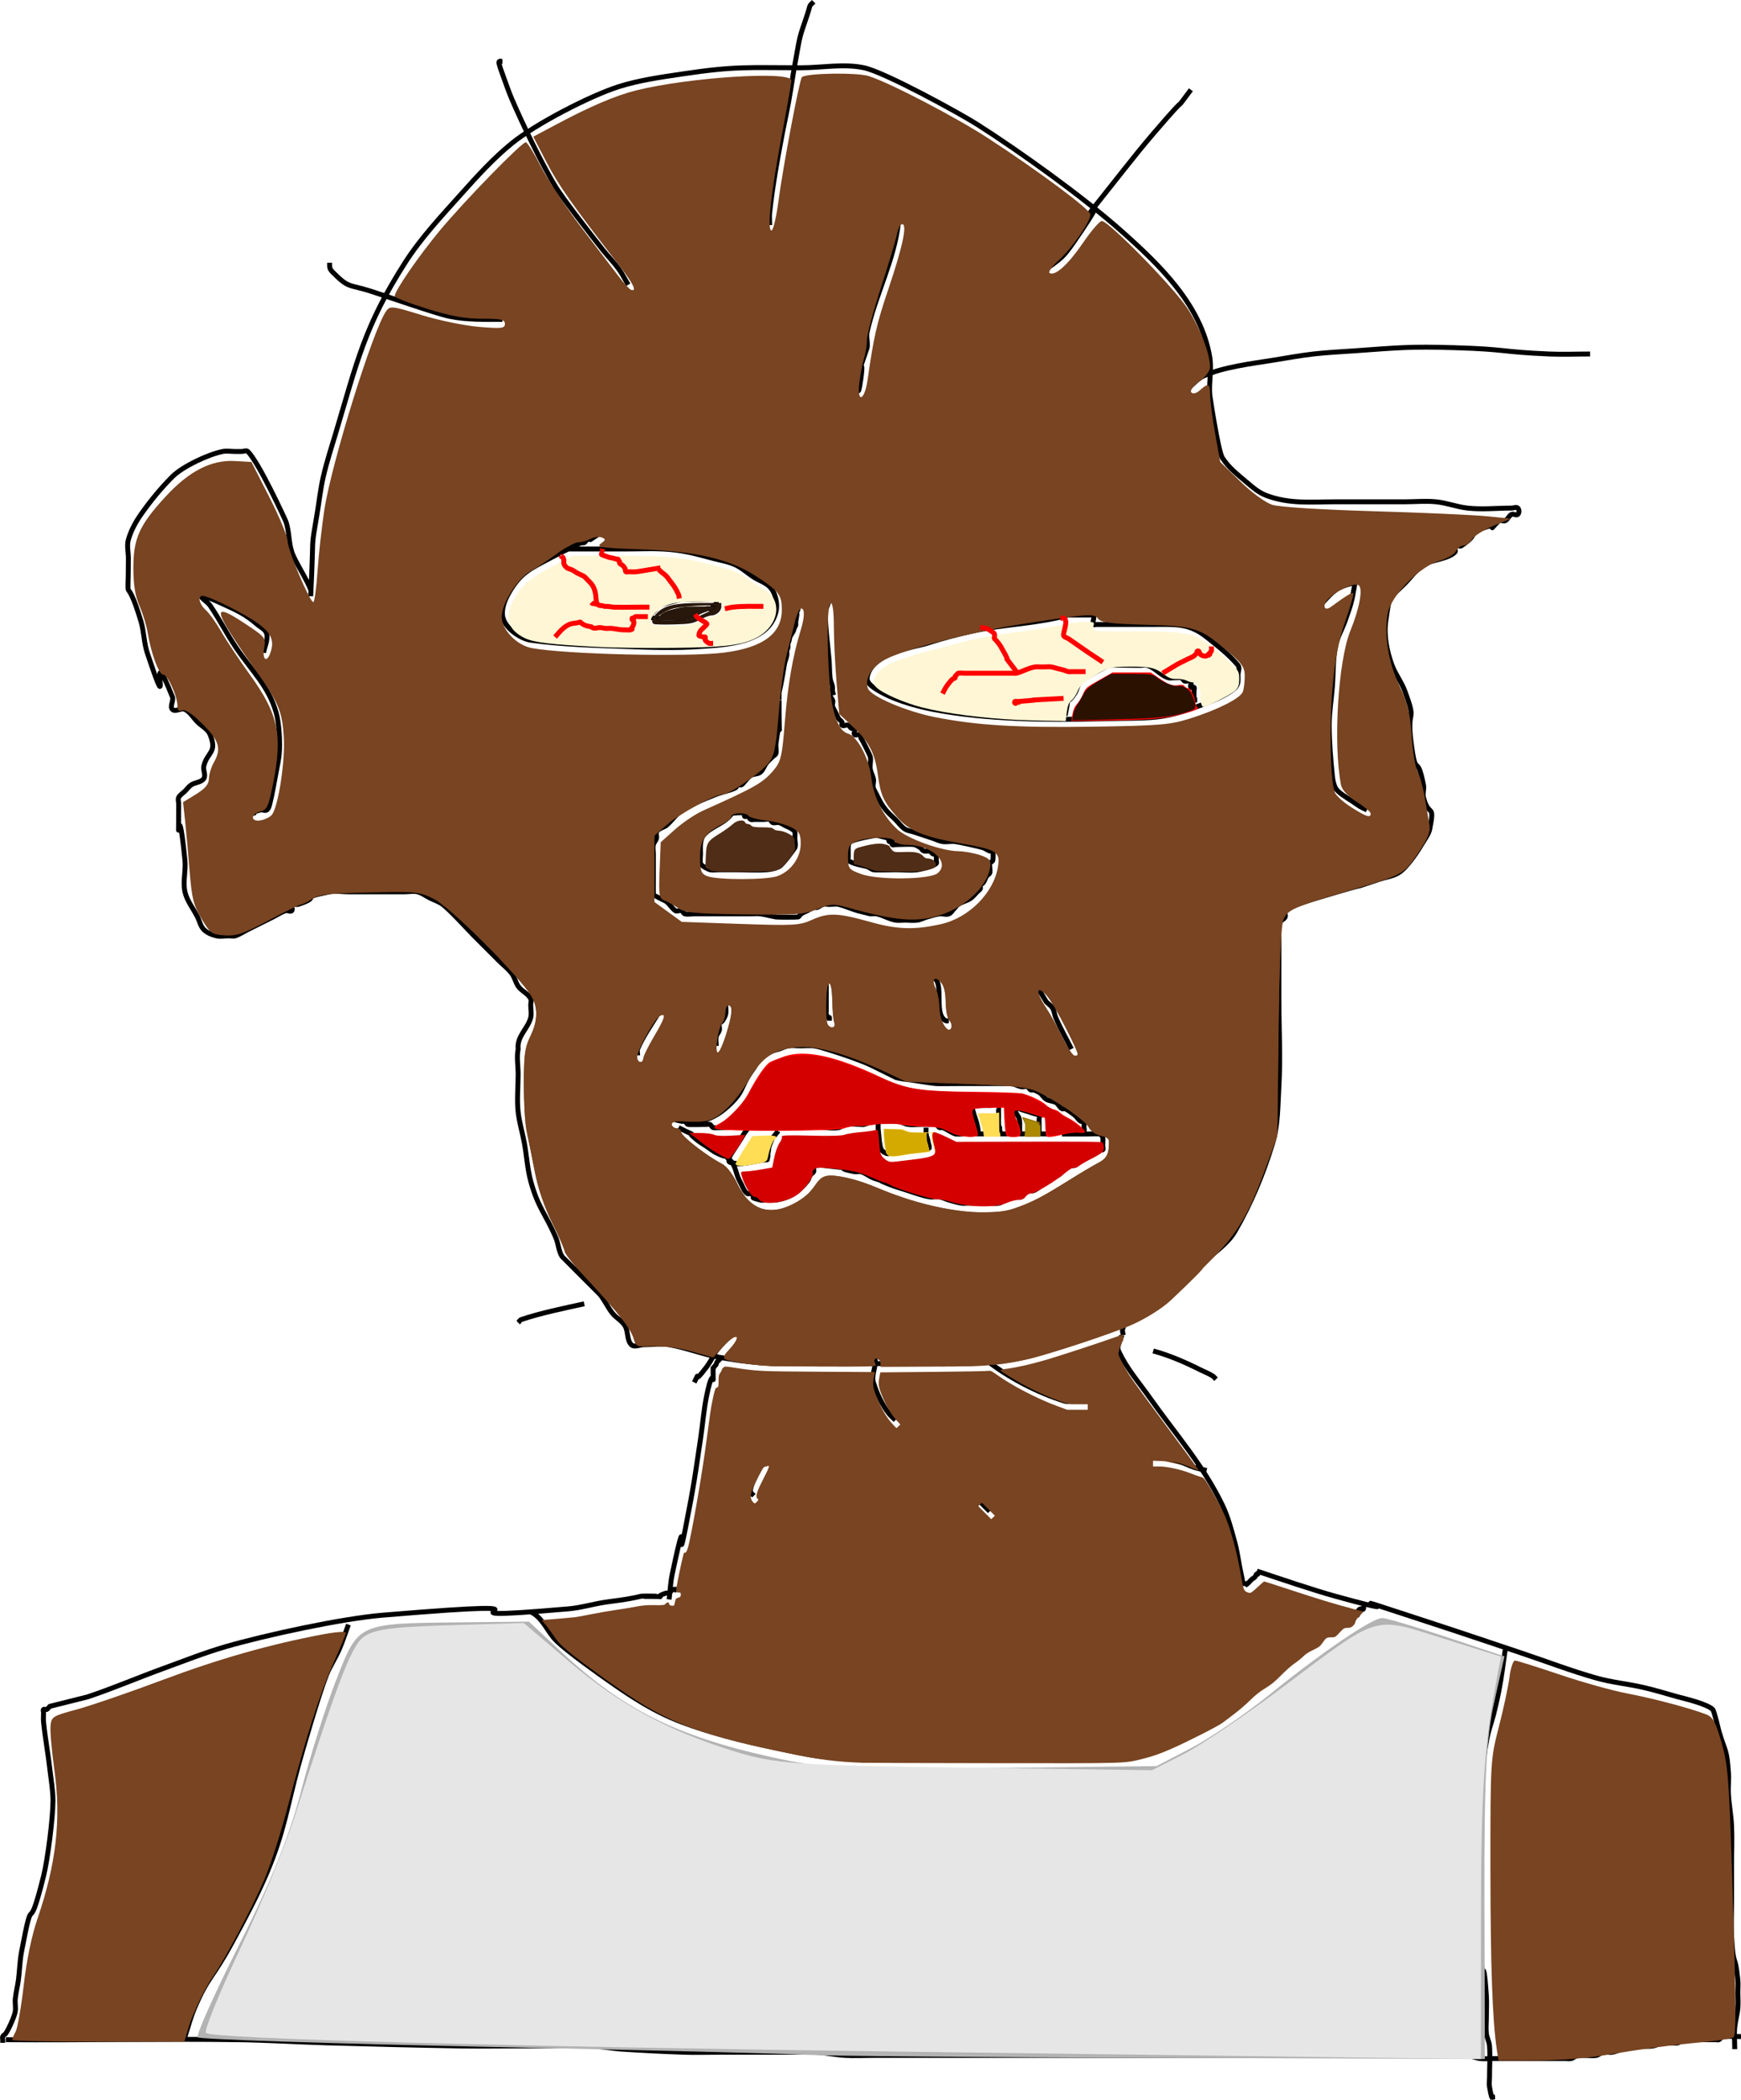 <?xml version="1.0" encoding="UTF-8" standalone="no"?>
<!-- Created with Inkscape (http://www.inkscape.org/) -->

<svg
   width="93.782mm"
   height="113.062mm"
   viewBox="0 0 93.782 113.062"
   version="1.1"
   id="svg5"
   xml:space="preserve"
   xmlns:inkscape="http://www.inkscape.org/namespaces/inkscape"
   xmlns:sodipodi="http://sodipodi.sourceforge.net/DTD/sodipodi-0.dtd"
   xmlns="http://www.w3.org/2000/svg"
   xmlns:svg="http://www.w3.org/2000/svg"><sodipodi:namedview
     id="namedview7"
     pagecolor="#505050"
     bordercolor="#ffffff"
     borderopacity="1"
     inkscape:showpageshadow="0"
     inkscape:pageopacity="0"
     inkscape:pagecheckerboard="1"
     inkscape:deskcolor="#505050"
     inkscape:document-units="mm"
     showgrid="false" /><defs
     id="defs2" /><g
     inkscape:label="Layer 1"
     inkscape:groupmode="layer"
     id="layer1"
     transform="translate(-54.718,-119.959)"><path
       style="fill:none;stroke:#000000;stroke-width:0.265px;stroke-linecap:butt;stroke-linejoin:miter;stroke-opacity:1"
       d="m 71.795,147.653 c 0.113,-0.677 0.184,-1.363 0.339,-2.032 0.185,-0.801 0.441,-1.583 0.677,-2.371 1.13,-3.766 1.525,-5.706 3.725,-9.144 0.865,-1.351 1.978,-2.53 3.048,-3.725 0.852,-0.952 1.718,-1.904 2.709,-2.709 1.276,-1.037 4.217,-2.561 5.757,-3.048 1.098,-0.347 2.248,-0.507 3.387,-0.677 2.932,-0.44 3.565,-0.339 6.434,-0.339 1.129,0 2.282,-0.233 3.387,0 1.123,0.236 5.199,2.477 6.096,3.048 2.275,1.448 5.695,3.895 7.789,5.757 2.014,1.791 4.271,3.955 4.741,6.773 0.111,0.668 -0.056,1.357 0,2.032 0.004,0.044 0.451,3.025 0.677,3.387 0.338,0.542 0.87,0.939 1.355,1.355 0.309,0.265 0.635,0.534 1.016,0.677 1.257,0.471 2.412,0.339 3.725,0.339 0.564,0 1.129,0 1.693,0 0.677,0 1.355,0 2.032,0 0.564,0 1.132,-0.056 1.693,0 0.573,0.057 1.121,0.275 1.693,0.339 0.785,0.087 1.58,0 2.371,0 0.113,0 0.259,-0.08 0.339,0 0.08,0.08 0.08,0.259 0,0.339 -0.08,0.08 -0.238,-0.051 -0.339,0 -0.143,0.071 -0.196,0.267 -0.339,0.339 -0.101,0.051 -0.238,-0.051 -0.339,0 -0.771,0.771 0.07,0.089 -0.677,0.339 -1.158,0.386 -0.252,0.281 -1.355,1.016 -0.094,0.063 -0.259,-0.08 -0.339,0 -0.08,0.08 0.08,0.259 0,0.339 -0.389,0.389 -1.297,0.413 -1.693,0.677 -0.398,0.266 -0.677,0.677 -1.016,1.016 -0.864,0.864 -0.808,0.576 -1.016,2.032 -0.111,0.777 0.07,1.655 0.339,2.371 0.177,0.473 0.5,0.882 0.677,1.355 0.688,1.834 0.106,0.849 0.339,2.709 0.281,2.244 0.302,0.496 0.677,2.371 0.044,0.221 -0.055,0.458 0,0.677 0.276,1.105 0.626,0.258 0.339,1.693 -0.05,0.248 -0.209,0.461 -0.339,0.677 -0.26,0.433 -0.856,1.394 -1.355,1.693 -0.306,0.184 -0.677,0.226 -1.016,0.339 -2.301,0.767 0.49,-0.147 -3.387,1.016 -0.189,0.057 -1.451,0.435 -1.693,0.677 -0.08,0.08 0.051,0.238 0,0.339 -0.071,0.143 -0.267,0.196 -0.339,0.339 -0.051,0.101 0,0.226 0,0.339 0,0.339 0,0.677 0,1.016 0,0.903 0,1.806 0,2.709 0,1.58 0.093,3.163 0,4.741 -0.06,1.02 -0.041,2.07 -0.339,3.048 -0.501,1.645 -1.17,3.253 -2.032,4.741 -0.4,0.691 -1.129,1.129 -1.693,1.693 -1.388,1.388 -1.928,2.149 -3.725,3.048 -1.076,0.538 -5.13,1.829 -6.096,2.032 -2.26,0.476 -4.482,0.339 -6.773,0.339 -1.129,0 -2.258,0 -3.387,0 -2.576,0 -3.541,0.112 -6.096,-0.339 -0.917,-0.162 -1.791,-0.524 -2.709,-0.677 -0.445,-0.074 -0.903,0 -1.355,0 -0.226,0 -0.518,0.16 -0.677,0 -0.252,-0.252 -0.155,-0.71 -0.339,-1.016 -0.164,-0.274 -0.478,-0.428 -0.677,-0.677 -0.254,-0.318 -0.417,-0.703 -0.677,-1.016 -0.038,-0.046 -2.017,-2.009 -2.032,-2.032 -0.198,-0.297 -0.198,-0.688 -0.339,-1.016 -0.558,-1.302 -0.961,-1.604 -1.355,-3.048 -0.181,-0.662 -0.216,-1.356 -0.339,-2.032 -0.103,-0.566 -0.275,-1.121 -0.339,-1.693 -0.075,-0.673 0,-1.355 0,-2.032 0,-0.452 -0.089,-0.912 0,-1.355 -0.078,-0.68 0.53,-1.104 0.677,-1.693 0.055,-0.219 0,-0.452 0,-0.677 0,-0.113 0.05,-0.238 0,-0.339 -0.143,-0.286 -0.5,-0.412 -0.677,-0.677 -0.14,-0.21 -0.187,-0.475 -0.339,-0.677 -0.192,-0.255 -0.452,-0.452 -0.677,-0.677 -0.452,-0.452 -0.903,-0.903 -1.355,-1.355 -0.386,-0.386 -1.272,-1.377 -1.693,-1.693 -0.202,-0.151 -0.452,-0.226 -0.677,-0.339 -0.226,-0.113 -0.432,-0.277 -0.677,-0.339 -0.219,-0.055 -0.452,0 -0.677,0 -0.226,0 -0.452,0 -0.677,0 -0.79,0 -1.58,0 -2.371,0 -0.339,0 -0.684,-0.066 -1.016,0 -1.762,0.352 -0.339,0.226 -1.693,0.677 -0.107,0.036 -0.259,-0.08 -0.339,0 -0.08,0.08 0.08,0.259 0,0.339 -0.08,0.08 -0.232,-0.036 -0.339,0 -0.239,0.08 -0.452,0.226 -0.677,0.339 -0.452,0.226 -0.903,0.452 -1.355,0.677 -0.226,0.113 -0.438,0.259 -0.677,0.339 -0.107,0.036 -0.226,0 -0.339,0 -0.226,0 -0.458,0.055 -0.677,0 -0.245,-0.061 -0.499,-0.16 -0.677,-0.339 -0.178,-0.178 -0.226,-0.452 -0.339,-0.677 -0.226,-0.452 -0.568,-0.862 -0.677,-1.355 -0.122,-0.551 0.056,-1.132 0,-1.693 -0.427,-4.272 -0.339,0.558 -0.339,-3.048 0,-0.113 -0.05,-0.238 0,-0.339 0.071,-0.143 0.226,-0.226 0.339,-0.339 0.113,-0.113 0.206,-0.25 0.339,-0.339 0.21,-0.14 0.537,-0.129 0.677,-0.339 0.125,-0.188 -0.055,-0.458 0,-0.677 0.194,-0.775 0.736,-0.7 0.339,-1.693 -0.119,-0.296 -0.452,-0.452 -0.677,-0.677 -0.226,-0.226 -0.392,-0.535 -0.677,-0.677 -0.202,-0.101 -0.518,0.16 -0.677,0 -0.16,-0.16 0.084,-0.468 0,-0.677 -1.486,-3.716 0.161,2.176 -1.355,-2.371 -0.182,-0.546 -0.173,-1.142 -0.339,-1.693 -0.887,-2.956 -0.677,-0.399 -0.677,-3.387 0,-0.339 -0.093,-0.69 0,-1.016 0.139,-0.485 0.388,-0.941 0.677,-1.355 0.506,-0.722 1.07,-1.409 1.693,-2.032 0.554,-0.554 1.932,-1.199 2.709,-1.355 0.221,-0.044 0.452,0 0.677,0 0.113,0 0.226,0 0.339,0 0.113,0 0.259,-0.08 0.339,0 0.618,0.618 2.031,3.722 2.032,3.725 0.207,0.537 0.157,1.147 0.339,1.693 0.167,0.502 0.849,1.53 1.016,2.032 0.036,0.107 0,0.226 0,0.339 0.186,-3.729 -0.016,-2.272 0.339,-4.403 z"
       id="path29201" /><path
       style="fill:none;stroke:#000000;stroke-width:0.265px;stroke-linecap:butt;stroke-linejoin:miter;stroke-opacity:1"
       d="m 87.034,148.669 c -0.891,0.475 -1.818,0.879 -2.709,1.355 -1.036,0.552 -1.577,0.77 -2.201,1.863 -0.204,0.357 -0.373,0.776 -0.339,1.185 0.056,0.67 0.958,1.276 1.524,1.355 1.681,0.233 3.384,0.276 5.08,0.339 1.354,0.05 2.713,0.099 4.064,0 1.281,-0.094 3.637,-0.154 4.064,-1.863 0.107,-0.429 -0.019,-1.035 -0.339,-1.355 -0.233,-0.233 -0.569,-0.331 -0.847,-0.508 -0.343,-0.219 -0.646,-0.507 -1.016,-0.677 -0.373,-0.172 -0.788,-0.233 -1.185,-0.339 -1.028,-0.274 -1.644,-0.452 -2.709,-0.508 -0.62,-0.033 -1.242,0 -1.863,0 -0.903,0 -1.806,0 -2.709,0 -0.339,0 -0.677,0 -1.016,0 -0.056,0 0.119,0.025 0.169,0 0.282,-0.141 0.077,-0.339 0.508,-0.339 0.089,0 0.633,0.022 0.677,0 0.071,-0.036 0.098,-0.134 0.169,-0.169 0.05,-0.025 0.113,0 0.169,0 0.169,-0.113 0.339,-0.226 0.508,-0.339 z"
       id="path29203" /><path
       style="fill:none;stroke:#000000;stroke-width:0.265px;stroke-linecap:butt;stroke-linejoin:miter;stroke-opacity:1"
       d="m 112.264,153.072 c -1.66,0.47 -3.401,0.487 -5.08,0.847 -0.857,0.184 -1.706,0.408 -2.54,0.677 -0.569,0.184 -3.048,0.512 -3.217,1.863 -0.025,0.202 0.172,0.391 0.339,0.508 0.878,0.615 2.209,0.991 3.217,1.185 2.845,0.547 6.091,0.578 8.974,0.508 2.982,-0.073 3.289,0.093 5.757,-0.847 0.472,-0.18 0.941,-0.388 1.355,-0.677 0.401,-0.281 0.339,-0.483 0.339,-0.847 0,-0.169 0.108,-0.378 0,-0.508 -0.486,-0.583 -1.1,-1.05 -1.693,-1.524 -0.96,-0.768 -1.728,-0.677 -2.879,-0.677 -0.621,0 -1.242,0 -1.863,0 -0.395,0 -0.79,0 -1.185,0 -0.056,0 -0.129,0.04 -0.169,0 -0.085,-0.085 0.085,-0.423 0,-0.508 -0.04,-0.04 -0.113,0 -0.169,0 -0.056,0 -0.113,0 -0.169,0 -0.339,0 -0.677,0 -1.016,0 z"
       id="path29205" /><path
       style="fill:none;stroke:#000000;stroke-width:0.265px;stroke-linecap:butt;stroke-linejoin:miter;stroke-opacity:1"
       d="m 112.095,158.49 c 0.34,-1.701 -0.112,-0.256 0.508,-1.185 0.14,-0.21 0.16,-0.499 0.339,-0.677 0.088,-0.088 1.3,-0.783 1.524,-0.847 0.092,-0.026 1.218,0 1.355,0 0.113,0 0.226,0 0.339,0 0.113,0 0.229,-0.027 0.339,0 0.446,0.112 0.739,0.566 1.185,0.677 0.083,0.021 0.588,-0.045 0.677,0 0.071,0.036 0.098,0.134 0.169,0.169 0.101,0.051 0.259,-0.08 0.339,0 0.08,0.08 -0.08,0.259 0,0.339 0.04,0.04 0.129,-0.04 0.169,0 0.04,0.04 0,0.113 0,0.169 0,0.041 -0.005,0.503 0,0.508 0.04,0.04 0.113,0 0.169,0"
       id="path29207" /><path
       style="fill:none;stroke:#000000;stroke-width:0.265px;stroke-linecap:butt;stroke-linejoin:miter;stroke-opacity:1"
       d="m 91.437,152.225 c -0.395,0.113 -0.81,0.172 -1.185,0.339 -0.146,0.065 -0.226,0.226 -0.339,0.339 -0.113,0.113 -0.339,0.226 0,0.339 0.161,0.054 0.339,0 0.508,0 0.169,0 0.339,0 0.508,0 0.169,0 0.34,0.024 0.508,0 1.118,-0.16 0.257,-0.142 1.355,-0.508 0.107,-0.036 0.238,0.051 0.339,0 0.05,-0.025 -0.04,-0.129 0,-0.169 0.04,-0.04 0.129,0.04 0.169,0 0.04,-0.04 0,-0.113 0,-0.169 0,-0.056 0.04,-0.129 0,-0.169 -0.008,-0.008 -0.767,0 -0.847,0 -0.339,0 -0.677,0 -1.016,0 z"
       id="path29209" /><path
       style="fill:none;stroke:#000000;stroke-width:0.265px;stroke-linecap:butt;stroke-linejoin:miter;stroke-opacity:1"
       d="m 90.759,180.164 c 0.957,0.191 0.559,0.169 1.185,0.169 0.169,0 0.344,0.041 0.508,0 0.703,-0.176 1.179,-0.502 1.693,-1.016 0.54,-0.54 0.489,-0.729 0.847,-1.355 0.101,-0.177 0.226,-0.339 0.339,-0.508 0.339,-0.508 0.282,-0.564 0.847,-0.847 0.16,-0.08 0.339,-0.113 0.508,-0.169 0.169,-0.056 0.331,-0.144 0.508,-0.169 0.223,-0.032 0.452,0 0.677,0 0.226,0 0.453,-0.028 0.677,0 0.231,0.029 0.455,0.101 0.677,0.169 0.703,0.216 1.656,0.529 2.371,0.847 0.019,0.008 1.349,0.676 1.355,0.677 0.329,0.099 0.677,0.117 1.016,0.169 1.464,0.225 0.898,0.169 2.371,0.169 0.529,0 1.598,0 1.863,0 0.226,0 0.452,0 0.677,0 0.113,0 0.228,-0.022 0.339,0 0.175,0.035 0.333,0.134 0.508,0.169 0.111,0.022 0.232,-0.036 0.339,0 0.076,0.025 0.098,0.134 0.169,0.169 0.051,0.025 0.113,0 0.169,0 0.113,0.056 0.238,0.094 0.339,0.169 0.128,0.096 0.202,0.257 0.339,0.339 0.153,0.092 0.348,0.089 0.508,0.169 0.143,0.071 0.196,0.267 0.339,0.339 0.051,0.025 0.119,-0.025 0.169,0 0.182,0.091 0.345,0.217 0.508,0.339 0.128,0.096 0.196,0.267 0.339,0.339 0.051,0.025 0.129,-0.04 0.169,0 0.04,0.04 0,0.113 0,0.169 0,0.056 0,0.113 0,0.169 0,0.056 0.04,0.129 0,0.169 -0.04,0.04 -0.113,0 -0.169,0 -0.237,0 -0.634,-0.035 -0.847,0 -0.23,0.038 -0.447,0.136 -0.677,0.169 -0.168,0.024 -0.339,0 -0.508,0 -0.282,0 -0.564,0 -0.847,0 -0.677,0 -1.355,0 -2.032,0 -0.452,0 -0.903,0 -1.355,0 -0.111,0 -0.412,0.032 -0.508,0 -0.239,-0.08 -0.438,-0.259 -0.677,-0.339 -0.054,-0.018 -0.119,0.025 -0.169,0 -0.071,-0.036 -0.094,-0.144 -0.169,-0.169 -0.107,-0.036 -0.226,0 -0.339,0 -0.169,0 -0.339,0 -0.508,0 -0.226,0 -0.454,0.032 -0.677,0 -0.177,-0.025 -0.332,-0.14 -0.508,-0.169 -0.054,-0.009 -1.222,-0.026 -1.355,0 -0.175,0.035 -0.335,0.126 -0.508,0.169 -0.055,0.014 -0.113,0 -0.169,0 -0.282,0 -0.57,-0.055 -0.847,0 -0.124,0.025 -0.215,0.145 -0.339,0.169 -0.277,0.055 -0.564,0 -0.847,0 -0.677,0 -1.355,0 -2.032,0 -0.79,0 -1.58,0 -2.371,0 -0.339,0 -0.677,0 -1.016,0 -0.076,0 -0.456,0.026 -0.508,0 -0.071,-0.036 -0.098,-0.134 -0.169,-0.169 -0.05,-0.025 -0.113,0 -0.169,0 -0.12,0 -0.972,0.022 -1.016,0 -0.071,-0.036 -0.098,-0.134 -0.169,-0.169 -0.05,-0.025 -0.114,0.011 -0.169,0 -0.228,-0.046 -0.452,-0.113 -0.677,-0.169 z"
       id="path29211" /><path
       style="fill:none;stroke:#000000;stroke-width:0.265px;stroke-linecap:butt;stroke-linejoin:miter;stroke-opacity:1"
       d="m 91.267,180.672 c 1.365,0.683 0.154,-0.012 1.016,0.677 0.159,0.127 0.339,0.226 0.508,0.339 0.169,0.113 0.326,0.248 0.508,0.339 0.778,0.389 0.295,-0.044 0.677,0.339 0.056,0.056 0.125,0.103 0.169,0.169 0.199,0.298 0.201,0.502 0.339,0.847 0.047,0.117 0.113,0.226 0.169,0.339 0.069,0.137 0.166,0.422 0.339,0.508 0.05,0.025 0.119,-0.025 0.169,0 0.516,0.258 -0.31,0.134 0.508,0.339 0.11,0.027 0.226,0 0.339,0 0.169,0 0.34,0.024 0.508,0 0.745,-0.106 1.225,-0.431 1.693,-1.016 0.079,-0.099 0.099,-0.234 0.169,-0.339 0.044,-0.066 0.134,-0.098 0.169,-0.169 0.05,-0.101 -0.08,-0.259 0,-0.339 0.04,-0.04 0.113,0 0.169,0 0.113,0 0.226,-0.013 0.339,0 3.849,0.428 -0.306,-0.061 1.693,0.339 0.111,0.022 0.229,-0.027 0.339,0 0.245,0.061 0.443,0.245 0.677,0.339 1.685,0.562 -0.399,-0.16 0.847,0.339 0.331,0.133 0.677,0.226 1.016,0.339 0.362,0.121 0.813,0.285 1.185,0.339 0.168,0.024 0.341,-0.028 0.508,0 0.176,0.029 0.336,0.12 0.508,0.169 0.224,0.064 0.448,0.131 0.677,0.169 0.111,0.019 0.226,0 0.339,0 0.169,0 0.339,0 0.508,0 0.169,0 0.339,0 0.508,0 0.226,0 0.455,0.037 0.677,0 0.124,-0.021 0.221,-0.122 0.339,-0.169 0.169,-0.056 0.339,-0.113 0.508,-0.169 0.056,0 0.116,0.018 0.169,0 0.306,0.102 0.315,-0.274 0.508,-0.339 0.107,-0.036 0.234,0.042 0.339,0 0.189,-0.076 0.339,-0.226 0.508,-0.339 0.169,-0.113 0.333,-0.234 0.508,-0.339 0.108,-0.065 0.234,-0.099 0.339,-0.169 0.154,-0.103 0.358,-0.433 0.508,-0.508 0.101,-0.051 0.238,0.051 0.339,0 0.071,-0.036 0.103,-0.125 0.169,-0.169 0.313,-0.208 0.703,-0.3 1.016,-0.508 0.066,-0.044 0.098,-0.134 0.169,-0.169 0.051,-0.025 0.129,0.04 0.169,0 0.04,-0.04 0,-0.113 0,-0.169 0,-0.056 0,-0.113 0,-0.169 0,-0.207 0.066,-0.39 -0.169,-0.508 -0.044,-0.022 -0.589,0 -0.677,0 -0.452,0 -0.903,0 -1.355,0"
       id="path29213" /><path
       style="fill:none;stroke:#000000;stroke-width:0.265px;stroke-linecap:butt;stroke-linejoin:miter;stroke-opacity:1"
       d="m 96.686,157.644 c 0,3.236 0.1,0.219 -0.169,2.371 -0.021,0.168 0.041,0.344 0,0.508 -0.019,0.077 -0.113,0.113 -0.169,0.169 -0.113,0.113 -0.239,0.214 -0.339,0.339 -0.127,0.159 -0.18,0.381 -0.339,0.508 -0.139,0.112 -0.355,0.077 -0.508,0.169 -0.137,0.082 -0.226,0.226 -0.339,0.339 -0.056,0.056 -0.098,0.134 -0.169,0.169 -0.05,0.025 -0.119,-0.025 -0.169,0 -0.071,0.036 -0.098,0.134 -0.169,0.169 -0.319,0.16 -0.685,0.206 -1.016,0.339 -0.775,0.31 -1.362,0.538 -2.032,1.016 -0.13,0.093 -0.226,0.226 -0.339,0.339 -0.113,0.113 -0.211,0.243 -0.339,0.339 -0.092,0.069 -0.45,0.166 -0.508,0.339 -0.036,0.107 0.027,0.229 0,0.339 -0.031,0.122 -0.139,0.216 -0.169,0.339 -0.041,0.164 0,0.339 0,0.508 0,0.452 0,0.903 0,1.355 0,0.064 -0.004,0.842 0,0.847 0.011,0.011 0.646,0.318 0.677,0.339 0.195,0.13 0.313,0.378 0.508,0.508 0.094,0.063 0.238,-0.051 0.339,0 0.071,0.036 0.092,0.15 0.169,0.169 0.164,0.041 0.339,0 0.508,0 0.508,0 1.016,0 1.524,0 0.508,0 1.016,0 1.524,0 0.169,0 0.34,-0.021 0.508,0 0.286,0.036 0.563,0.122 0.847,0.169 0.117,0.019 1.133,0.013 1.185,0 0.077,-0.019 0.103,-0.125 0.169,-0.169 0.105,-0.07 0.226,-0.113 0.339,-0.169 0.113,-0.056 0.219,-0.129 0.339,-0.169 0.054,-0.018 0.116,0.018 0.169,0 0.12,-0.04 0.219,-0.129 0.339,-0.169 0.107,-0.036 0.226,0 0.339,0 0.149,0 0.364,-0.036 0.508,0 0.346,0.087 0.673,0.241 1.016,0.339 0.226,0.057 0.452,0.113 0.677,0.169 0.113,0 0.228,-0.022 0.339,0 0.35,0.07 0.664,0.28 1.016,0.339 0.167,0.028 0.339,0 0.508,0 0.226,0 0.454,0.032 0.677,0 0.177,-0.025 0.336,-0.12 0.508,-0.169 0.224,-0.064 0.447,-0.136 0.677,-0.169 0.168,-0.024 0.351,0.063 0.508,0 0.148,-0.059 0.214,-0.239 0.339,-0.339 0.198,-0.307 0.583,-0.311 0.847,-0.508 0.128,-0.096 0.226,-0.226 0.339,-0.339 0.056,-0.056 0.134,-0.098 0.169,-0.169 0.025,-0.051 -0.025,-0.119 0,-0.169 0.036,-0.071 0.125,-0.103 0.169,-0.169 0.07,-0.105 0.099,-0.234 0.169,-0.339 0.044,-0.066 0.144,-0.094 0.169,-0.169 0.036,-0.107 0,-0.226 0,-0.339 0,-0.056 -0.025,-0.119 0,-0.169 0.036,-0.071 0.134,-0.098 0.169,-0.169 0.017,-0.035 0.024,-0.484 0,-0.508 -0.04,-0.04 -0.116,0.018 -0.169,0 -0.12,-0.04 -0.219,-0.129 -0.339,-0.169 -0.25,-0.083 -1.323,-0.316 -1.524,-0.339 -0.224,-0.025 -0.454,0.032 -0.677,0 -0.177,-0.025 -0.339,-0.113 -0.508,-0.169 -0.169,-0.056 -0.339,-0.113 -0.508,-0.169 -0.169,-0.056 -0.339,-0.113 -0.508,-0.169 -0.169,-0.056 -0.359,-0.07 -0.508,-0.169 -0.199,-0.133 -0.339,-0.339 -0.508,-0.508 -0.169,-0.169 -0.358,-0.321 -0.508,-0.508 -0.272,-0.341 -0.332,-0.495 -0.508,-0.847 -0.056,-0.113 -0.129,-0.219 -0.169,-0.339 -0.051,-0.152 0.039,-0.352 0,-0.508 -0.043,-0.173 -0.134,-0.333 -0.169,-0.508 -0.044,-0.221 0.055,-0.458 0,-0.677 -0.028,-0.11 -0.436,-0.908 -0.508,-1.016 0.017,-0.335 -0.249,-0.08 -0.339,-0.169 -0.08,-0.08 0.08,-0.259 0,-0.339 -0.04,-0.04 -0.119,0.025 -0.169,0 -0.071,-0.036 -0.098,-0.134 -0.169,-0.169 -0.101,-0.051 -0.259,0.08 -0.339,0 -0.04,-0.04 0.025,-0.119 0,-0.169 -0.036,-0.071 -0.125,-0.103 -0.169,-0.169 -0.07,-0.105 -0.113,-0.226 -0.169,-0.339 -0.056,-0.113 -0.129,-0.219 -0.169,-0.339 -0.036,-0.107 0.05,-0.238 0,-0.339 -0.209,-0.418 -0.169,0.059 -0.169,-0.339"
       id="path29215" /><path
       style="fill:none;stroke:#000000;stroke-width:0.265px;stroke-linecap:butt;stroke-linejoin:miter;stroke-opacity:1"
       d="m 94.146,163.739 c -0.357,0.558 -1.112,0.691 -1.524,1.185 -0.223,0.267 -0.169,0.71 -0.169,1.016 0,0.169 -0.041,0.344 0,0.508 0.034,0.136 0.453,0.328 0.508,0.339 0.166,0.033 0.339,0 0.508,0 0.282,0 0.564,0 0.847,0 0.564,0 1.13,0.04 1.693,0 0.232,-0.017 0.469,-0.065 0.677,-0.169 0.205,-0.103 0.832,-0.981 0.847,-1.016 0.067,-0.156 0,-0.339 0,-0.508 0,-0.301 0.08,-0.342 -0.169,-0.508 -0.105,-0.07 -0.226,-0.113 -0.339,-0.169 -0.113,-0.056 -0.216,-0.139 -0.339,-0.169 -0.11,-0.027 -0.232,0.036 -0.339,0 -0.076,-0.025 -0.094,-0.144 -0.169,-0.169 -0.107,-0.036 -0.226,0 -0.339,0 -0.169,0 -0.339,0 -0.508,0 -0.056,0 -0.119,0.025 -0.169,0 -0.071,-0.036 -0.098,-0.134 -0.169,-0.169 -0.05,-0.025 -0.129,0.04 -0.169,0 -0.04,-0.04 0.055,-0.156 0,-0.169 -0.219,-0.055 -0.452,0 -0.677,0 z"
       id="path29217" /><path
       style="fill:none;stroke:#000000;stroke-width:0.265px;stroke-linecap:butt;stroke-linejoin:miter;stroke-opacity:1"
       d="m 101.935,164.925 c -0.282,0.056 -0.567,0.1 -0.847,0.169 -0.761,0.19 -0.677,0.205 -0.677,0.847 0,0.056 0,0.113 0,0.169 0,0.057 -0.04,0.129 0,0.169 0.191,0.191 0.872,0.291 1.016,0.339 0.12,0.04 0.216,0.139 0.339,0.169 0.115,0.029 1.076,0 1.185,0 0.395,0 0.793,0.049 1.185,0 0.109,-0.014 0.844,-0.166 1.016,-0.339 0.04,-0.04 0,-0.113 0,-0.169 0,-0.056 0,-0.113 0,-0.169 0,-0.056 0.04,-0.129 0,-0.169 -0.04,-0.04 -0.119,0.025 -0.169,0 -0.071,-0.036 -0.113,-0.113 -0.169,-0.169 -0.113,0 -0.232,0.036 -0.339,0 -0.076,-0.025 -0.113,-0.113 -0.169,-0.169 -0.113,-0.056 -0.215,-0.145 -0.339,-0.169 -0.198,-0.04 -0.755,0 -1.016,0 -0.056,0 -0.129,0.04 -0.169,0 -0.04,-0.04 0.04,-0.129 0,-0.169 -0.04,-0.04 -0.129,0.04 -0.169,0 -0.04,-0.04 0,-0.113 0,-0.169 -0.226,-0.056 -0.452,-0.113 -0.677,-0.169 z"
       id="path29219" /><path
       style="fill:none;stroke:#000000;stroke-width:0.265px;stroke-linecap:butt;stroke-linejoin:miter;stroke-opacity:1"
       d="m 81.785,137.155 c -0.966,0 -1.919,0.031 -2.879,-0.169 -0.702,-0.146 -3.502,-1.124 -4.233,-1.355 -1.212,-0.383 -1.146,-0.13 -2.032,-1.016 -0.195,-0.195 -0.169,-0.299 -0.169,-0.508"
       id="path29221" /><path
       style="fill:none;stroke:#000000;stroke-width:0.265px;stroke-linecap:butt;stroke-linejoin:miter;stroke-opacity:1"
       d="m 88.558,135.292 c -0.169,-0.282 -0.314,-0.58 -0.508,-0.847 -0.259,-0.357 -0.571,-0.672 -0.847,-1.016 -0.53,-0.663 -2.15,-2.754 -2.54,-3.387 -0.726,-1.18 -1.802,-3.414 -2.371,-4.741 -0.19,-0.443 -0.343,-0.901 -0.508,-1.355 -0.061,-0.168 -0.126,-0.335 -0.169,-0.508 -0.014,-0.055 -0.04,-0.129 0,-0.169 0.04,-0.04 0.113,0 0.169,0"
       id="path29223" /><path
       style="fill:none;stroke:#000000;stroke-width:0.265px;stroke-linecap:butt;stroke-linejoin:miter;stroke-opacity:1"
       d="m 96.178,132.075 c 0,-0.226 -0.025,-0.453 0,-0.677 0.159,-1.432 0.408,-2.821 0.677,-4.233 0.108,-0.565 0.236,-1.127 0.339,-1.693 0.123,-0.676 0.216,-1.356 0.339,-2.032 0.327,-1.798 0.207,-1.299 0.677,-2.709 0.195,-0.584 0.043,-0.382 0.339,-0.677"
       id="path29225" /><path
       style="fill:none;stroke:#000000;stroke-width:0.265px;stroke-linecap:butt;stroke-linejoin:miter;stroke-opacity:1"
       d="m 103.12,131.906 c -0.225,2.06 -1.247,3.92 -1.693,5.926 -0.061,0.275 0.051,0.569 0,0.847 -0.819,2.457 -0.08,-0.117 -0.339,1.693 -0.187,1.31 -0.169,0.093 -0.169,0.677"
       id="path29227" /><path
       style="fill:none;stroke:#000000;stroke-width:0.265px;stroke-linecap:butt;stroke-linejoin:miter;stroke-opacity:1"
       d="m 111.079,134.446 c 0.792,-0.594 0.868,-0.57 1.524,-1.524 2.859,-4.159 -1.308,1.18 2.709,-3.895 0.498,-0.629 1.002,-1.254 1.524,-1.863 2.284,-2.664 0.856,-0.803 2.032,-2.371"
       id="path29229" /><path
       style="fill:none;stroke:#000000;stroke-width:0.265px;stroke-linecap:butt;stroke-linejoin:miter;stroke-opacity:1"
       d="m 118.698,140.88 c 0.282,-0.226 0.519,-0.524 0.847,-0.677 1.025,-0.478 2.658,-0.676 3.725,-0.847 0.733,-0.117 1.464,-0.254 2.201,-0.339 0.731,-0.084 1.467,-0.117 2.201,-0.169 2.352,-0.168 2.987,-0.243 5.418,-0.169 2.878,0.087 2.351,0.22 5.08,0.339 0.721,0.031 1.472,0 2.201,0"
       id="path29231" /><path
       style="fill:none;stroke:#000000;stroke-width:0.265px;stroke-linecap:butt;stroke-linejoin:miter;stroke-opacity:1"
       d="m 95.038,180.676 c -0.07,0.09 -0.145,0.176 -0.21,0.269 -0.066,0.096 -0.118,0.201 -0.18,0.299 -0.088,0.141 -0.181,0.278 -0.269,0.419 -0.131,0.209 -0.279,0.408 -0.389,0.629 -0.022,0.045 0,0.1 0,0.15 0,0.02 -0.014,0.046 0,0.06 0.076,0.076 0.244,0.078 0.329,0.09 0.07,0.01 0.139,0.035 0.21,0.03 0.265,-0.018 0.694,-0.094 0.988,-0.15 0.1,-0.019 0.199,-0.044 0.299,-0.06 0.029,-0.004 0.195,0.007 0.21,0 0.051,-0.025 0.02,-0.042 0.03,-0.09 0.006,-0.031 0.025,-0.059 0.03,-0.09 0.01,-0.059 -0.007,-0.12 0,-0.18 0.006,-0.051 0.022,-0.1 0.03,-0.15 0.012,-0.07 0.009,-0.142 0.03,-0.21 0.049,-0.154 0.108,-0.305 0.18,-0.449 0.029,-0.057 0.081,-0.099 0.12,-0.15 0.031,-0.039 0.058,-0.081 0.09,-0.12 0.018,-0.022 0.044,-0.036 0.06,-0.06 0.005,-0.008 0,-0.02 0,-0.03 0.01,-0.01 0.02,-0.02 0.03,-0.03"
       id="path29235" /><path
       style="fill:none;stroke:#000000;stroke-width:0.265px;stroke-linecap:butt;stroke-linejoin:miter;stroke-opacity:1"
       d="m 107.43,181.095 c -0.032,-0.346 -0.022,-0.384 -0.12,-0.748 -0.033,-0.122 -0.082,-0.239 -0.12,-0.359 -0.032,-0.099 -0.049,-0.204 -0.09,-0.299 -0.023,-0.054 -0.118,-0.121 -0.09,-0.15 0.007,-0.007 0.021,0.003 0.03,0 0.087,-0.029 0.041,-0.044 0.15,-0.06 0.04,-0.006 0.08,0 0.12,0 0.05,0 0.1,0 0.15,0 0.15,0 0.299,0 0.449,0 0.06,0 0.12,0.005 0.18,0 0.121,-0.01 0.239,-0.043 0.359,-0.06 0.01,-10e-4 0.02,0 0.03,0 0.01,0 0.023,-0.007 0.03,0 0.007,0.007 0,0.357 0,0.359 0,0.1 0,0.2 0,0.299 0,0.14 -0.008,0.28 0,0.419 0.008,0.149 0.026,0.079 0.06,0.18 0.009,0.028 -0.01,0.16 0,0.18 0.006,0.013 0.025,0.017 0.03,0.03 0.006,0.017 0,0.122 0,0.15"
       id="path29237" /><path
       style="fill:none;stroke:#000000;stroke-width:0.265px;stroke-linecap:butt;stroke-linejoin:miter;stroke-opacity:1"
       d="m 109.645,181.095 c 0,-0.16 0,-0.319 0,-0.479 0,-0.07 0.005,-0.14 0,-0.21 -0.005,-0.08 -0.005,-0.163 -0.03,-0.239 -0.025,-0.076 -0.08,-0.14 -0.12,-0.21 -0.04,-0.07 -0.081,-0.139 -0.12,-0.21 -0.021,-0.039 -0.043,-0.078 -0.06,-0.12 -0.004,-0.009 -0.007,-0.023 0,-0.03 0.007,-0.007 0.02,0 0.03,0 0.02,0 0.04,-0.003 0.06,0 0.201,0.029 0.156,0.042 0.389,0.12 0.099,0.033 0.2,0.058 0.299,0.09 0.09,0.029 0.179,0.062 0.269,0.09 0.069,0.022 0.139,0.041 0.21,0.06 0.04,0.011 0.079,0.022 0.12,0.03 0.01,0.002 0.023,-0.007 0.03,0 0.007,0.007 0,0.02 0,0.03 0,0.02 0.003,0.04 0,0.06 -0.007,0.041 -0.025,0.079 -0.03,0.12 -0.006,0.05 0,0.1 0,0.15 0,0.07 0,0.14 0,0.21 0,0.13 0,0.259 0,0.389"
       id="path29239" /><path
       style="fill:none;stroke:#000000;stroke-width:0.265px;stroke-linecap:butt;stroke-linejoin:miter;stroke-opacity:1"
       d="m 102.02,180.461 c 0,0.345 -0.006,0.19 0.042,0.677 0.013,0.127 0.02,0.255 0.042,0.381 0.02,0.115 0.041,0.231 0.085,0.339 0.015,0.037 0.056,0.056 0.085,0.085 0.014,0.014 0.026,0.031 0.042,0.042 0.026,0.018 0.056,0.028 0.085,0.042 0.028,0.014 0.054,0.036 0.085,0.042 0.042,0.008 0.085,0 0.127,0 0.262,0 0.212,0.01 0.508,-0.042 0.142,-0.025 0.281,-0.064 0.423,-0.085 0.154,-0.022 0.311,-0.026 0.466,-0.042 0.113,-0.012 0.226,-0.027 0.339,-0.042 0.025,-0.003 0.343,-0.031 0.423,-0.085 0.012,-0.008 0,-0.028 0,-0.042 0,-0.122 -0.003,-0.056 -0.042,-0.212 -0.017,-0.07 -0.025,-0.142 -0.042,-0.212 -0.058,-0.23 -0.046,-0.027 -0.085,-0.339 -0.01,-0.08 0,-0.211 0,-0.296"
       id="path29241" /><path
       style="fill:none;stroke:#000000;stroke-width:0.265px;stroke-linecap:butt;stroke-linejoin:miter;stroke-opacity:1"
       d="m 96.684,157.628 c 0,-0.64 -0.018,-0.148 0.18,-1.257 0.04,-0.239 0.08,-0.479 0.12,-0.718 0.04,-0.14 0.094,-0.276 0.12,-0.419 0.014,-0.079 -0.011,-0.16 0,-0.239 0.009,-0.062 0.049,-0.117 0.06,-0.18 0.01,-0.059 -0.01,-0.121 0,-0.18 0.01,-0.062 0.043,-0.119 0.06,-0.18 0.023,-0.079 0.026,-0.164 0.06,-0.239 0.319,-0.532 0.085,-0.092 0.239,-0.479 0.017,-0.041 0.051,-0.076 0.06,-0.12 0.012,-0.059 -0.007,-0.12 0,-0.18 0.013,-0.121 0.046,-0.239 0.06,-0.359 0.007,-0.059 -0.012,-0.121 0,-0.18 0.009,-0.044 0.049,-0.076 0.06,-0.12 0.015,-0.062 0,-0.171 0,-0.239"
       id="path29243" /><path
       style="fill:none;stroke:#000000;stroke-width:0.265px;stroke-linecap:butt;stroke-linejoin:miter;stroke-opacity:1"
       d="m 99.617,157.388 c -0.02,-0.08 -0.04,-0.16 -0.06,-0.239 0,-0.08 0.014,-0.161 0,-0.239 -0.026,-0.143 -0.102,-0.275 -0.12,-0.419 -0.042,-0.337 -0.032,-0.679 -0.06,-1.018 -0.032,-0.4 -0.082,-0.798 -0.12,-1.197 -0.036,-0.387 -0.103,-1.047 -0.06,-1.437 0.014,-0.125 0.083,-0.238 0.12,-0.359 0.07,-0.232 0.06,-0.18 0.06,-0.359"
       id="path29245" /><path
       style="fill:none;stroke:#000000;stroke-width:0.265px;stroke-linecap:butt;stroke-linejoin:miter;stroke-opacity:1"
       d="m 93.13,193.541 c 0,1.687 0.084,-0.483 -0.339,1.524 -0.164,0.781 -0.219,1.581 -0.339,2.371 -0.163,1.073 -0.308,2.15 -0.508,3.217 -1.068,5.697 0.045,-0.977 -1.016,4.064 -0.094,0.445 -0.113,0.903 -0.169,1.355"
       id="path29247" /><path
       style="fill:none;stroke:#000000;stroke-width:0.265px;stroke-linecap:butt;stroke-linejoin:miter;stroke-opacity:1"
       d="m 115.143,191.848 c -0.056,0.282 -0.287,0.584 -0.169,0.847 0.418,0.928 1.106,1.709 1.693,2.54 1.371,1.942 2.86,3.609 3.895,5.757 0.31,0.643 0.489,1.343 0.677,2.032 0.151,0.555 0.209,1.132 0.339,1.693 0.13,0.562 0.009,0.508 0.339,0.508"
       id="path29249" /><path
       style="fill:none;stroke:#000000;stroke-width:0.265px;stroke-linecap:butt;stroke-linejoin:miter;stroke-opacity:1"
       d="m 90.082,205.902 c -1.355,0 -0.345,-0.055 -1.693,0.169 -0.394,0.066 -0.792,0.104 -1.185,0.169 -0.622,0.104 -1.234,0.285 -1.863,0.339 -9.223,0.791 1.933,-0.655 -9.99,0.339 -2.236,0.186 -6.327,1.075 -8.466,1.693 -1.149,0.332 -2.263,0.777 -3.387,1.185 -1.36,0.494 -2.691,1.066 -4.064,1.524 -0.677,0.169 -1.355,0.339 -2.032,0.508 -0.056,0.056 -0.098,0.134 -0.169,0.169 -0.05,0.025 -0.129,-0.04 -0.169,0 -0.04,0.04 0,0.113 0,0.169 0,0.169 -0.017,0.34 0,0.508 0.085,0.85 0.244,1.691 0.339,2.54 0.063,0.564 0.169,1.126 0.169,1.693 0,0.919 -0.286,3.177 -0.508,4.064 -0.92,3.68 -0.483,0.375 -1.185,4.064 -0.096,0.502 -0.102,1.017 -0.169,1.524 -0.045,0.34 -0.135,0.674 -0.169,1.016 -0.022,0.225 0.032,0.454 0,0.677 -0.038,0.265 -0.346,0.942 -0.508,1.185 -0.044,0.066 -0.134,0.098 -0.169,0.169 -0.025,0.051 0,0.113 0,0.169 0,0.056 0,0.113 0,0.169"
       id="path29251" /><path
       style="fill:none;stroke:#000000;stroke-width:0.265px;stroke-linecap:butt;stroke-linejoin:miter;stroke-opacity:1"
       d="m 122.424,204.547 c 1.26,0.42 3.066,1.033 4.233,1.355 5.717,1.577 -2.131,-0.938 5.418,1.524 1.527,0.498 3.048,1.016 4.572,1.524 1.355,0.452 2.69,0.967 4.064,1.355 0.831,0.234 1.699,0.314 2.54,0.508 0.627,0.145 1.243,0.336 1.863,0.508 0.235,0.065 1.551,0.365 1.863,0.677 0.081,0.081 0.337,1.179 0.339,1.185 0.35,1.168 0.416,0.916 0.508,2.201 0.028,0.394 -0.023,0.791 0,1.185 0.033,0.566 0.144,1.127 0.169,1.693 0.031,0.677 0,1.355 0,2.032 0,0.677 0,1.355 0,2.032 0,0.621 -0.033,1.243 0,1.863 0.097,1.838 0.181,0.798 0.339,2.371 0.022,0.225 0,0.452 0,0.677 0,0.282 0.026,0.566 0,0.847 -0.031,0.342 -0.135,0.674 -0.169,1.016 -0.039,0.393 0,0.79 0,1.185"
       id="path29253" /><path
       style="fill:none;stroke:#000000;stroke-width:0.265px;stroke-linecap:butt;stroke-linejoin:miter;stroke-opacity:1"
       d="m 73.488,207.426 c -0.169,0.452 -0.315,0.913 -0.508,1.355 -0.202,0.463 -0.49,0.886 -0.677,1.355 -0.397,0.992 -1.312,4.133 -1.524,4.91 -0.614,2.251 -0.755,3.549 -1.693,5.757 -0.543,1.278 -1.2,2.505 -1.863,3.725 -1.104,2.034 -1.271,1.78 -2.032,3.556 -0.211,0.492 -0.339,1.016 -0.508,1.524"
       id="path29255" /><path
       style="fill:none;stroke:#000000;stroke-width:0.265px;stroke-linecap:butt;stroke-linejoin:miter;stroke-opacity:1"
       d="m 89.405,205.902 c 1.634,0 0.299,0.126 1.185,-0.169 0.054,-0.018 0.119,0.025 0.169,0 0.071,-0.036 0.098,-0.134 0.169,-0.169 0.226,-0.113 0.169,0.169 0.169,-0.169"
       id="path29263" /><path
       style="fill:none;stroke:#000000;stroke-width:0.265px;stroke-linecap:butt;stroke-linejoin:miter;stroke-opacity:1"
       d="m 83.309,206.749 c 0.628,0.275 0.903,1.072 1.355,1.524 0.598,0.598 2.415,1.877 2.879,2.201 1.275,0.893 2.401,1.63 3.895,2.201 1.392,0.532 3.337,1.04 4.91,1.355 0.901,0.18 1.796,0.409 2.709,0.508 1.79,0.193 3.342,0.169 5.08,0.169 1.185,0 2.371,0 3.556,0 1.58,0 3.161,0 4.741,0 0.339,0 0.677,0 1.016,0 0.395,0 0.791,0.028 1.185,0 0.813,-0.058 1.604,-0.234 2.371,-0.508 0.809,-0.289 2.689,-1.227 3.217,-1.524 0.246,-0.138 0.452,-0.339 0.677,-0.508 0.226,-0.169 0.463,-0.324 0.677,-0.508 0.182,-0.156 0.326,-0.352 0.508,-0.508 0.327,-0.374 0.812,-0.536 1.185,-0.847 0.307,-0.256 0.535,-0.597 0.847,-0.847 0.159,-0.127 0.349,-0.212 0.508,-0.339 0.125,-0.1 0.211,-0.243 0.339,-0.339 0.202,-0.151 0.467,-0.199 0.677,-0.339 0.133,-0.089 0.206,-0.25 0.339,-0.339 -0.019,-0.321 0.395,-0.113 0.508,-0.169 0.203,-0.102 0.305,-0.406 0.508,-0.508 0.101,-0.051 0.238,0.051 0.339,0 0.071,-0.036 0.113,-0.113 0.169,-0.169 0.056,-0.056 0.134,-0.098 0.169,-0.169 0.025,-0.051 -0.04,-0.129 0,-0.169 0.04,-0.04 0.129,0.04 0.169,0 0.04,-0.04 -0.025,-0.119 0,-0.169 0.203,-0.405 0.339,0.107 0.339,-0.339"
       id="path29265" /><path
       style="fill:none;stroke:#000000;stroke-width:0.265px;stroke-linecap:butt;stroke-linejoin:miter;stroke-opacity:1"
       d="m 135.8,208.78 c -0.113,0.734 -0.193,1.473 -0.339,2.201 -0.492,2.461 -0.536,1.51 -0.847,3.895 -0.235,1.803 -0.169,3.607 -0.169,5.418 0,0.677 0,1.355 0,2.032 0,0.677 -0.031,1.355 0,2.032 0.145,3.201 0.154,0.284 0.339,3.048 0.026,0.394 0,0.79 0,1.185 0,0.282 -0.031,0.566 0,0.847 0.026,0.231 0.153,0.445 0.169,0.677 0.04,0.563 0,1.129 0,1.693 0,0.169 -0.028,0.341 0,0.508 0.187,1.123 0.169,0.152 0.169,0.677"
       id="path29267" /><path
       style="fill:none;stroke:#000000;stroke-width:0.265px;stroke-linecap:butt;stroke-linejoin:miter;stroke-opacity:1"
       d="m 55.031,229.777 c 4.176,0.03 8.354,-0.059 12.53,0 1.581,0.022 3.16,0.125 4.741,0.169 2.427,0.068 4.854,0.129 7.281,0.169 1.558,0.026 5.696,-0.037 6.942,0 0.567,0.017 1.127,0.132 1.693,0.169 1.128,0.075 2.257,0.132 3.387,0.169 0.564,0.019 1.129,0 1.693,0 1.242,0 2.483,0 3.725,0 0.564,0 1.13,-0.03 1.693,0 0.51,0.027 1.014,0.141 1.524,0.169 0.507,0.028 1.016,0 1.524,0 0.564,0 1.129,0 1.693,0 1.75,0 3.499,0 5.249,0 5.023,0 10.047,0 15.07,0 2.201,0 4.403,0 6.604,0 0.621,0 1.242,0 1.863,0 0.282,0 0.564,0 0.847,0 0.226,0 0.453,-0.028 0.677,0 0.231,0.029 0.446,0.14 0.677,0.169 0.224,0.028 0.452,0 0.677,0 0.226,0 0.452,0 0.677,0 0.621,0 1.242,0 1.863,0 0.339,0 0.677,0 1.016,0 0.113,0 0.226,0 0.339,0 0.113,0 0.229,0.027 0.339,0 0.122,-0.031 0.216,-0.139 0.339,-0.169 0.11,-0.027 0.226,0 0.339,0 0.226,0 0.455,0.037 0.677,0 0.124,-0.021 0.215,-0.145 0.339,-0.169 0.166,-0.033 0.341,0.028 0.508,0 0.352,-0.059 0.666,-0.269 1.016,-0.339 0.111,-0.022 0.226,0 0.339,0 0.282,0 0.568,0.046 0.847,0 0.176,-0.029 0.332,-0.14 0.508,-0.169 0.167,-0.028 0.339,0 0.508,0 0.113,0 0.232,0.036 0.339,0 0.076,-0.025 0.098,-0.134 0.169,-0.169 0.051,-0.025 0.113,0 0.169,0 0.113,0 0.226,0 0.339,0 0.395,0 0.79,0 1.185,0 0.057,0 0.113,0 0.169,0 0.056,0 0.119,0.025 0.169,0 0.071,-0.036 0.098,-0.134 0.169,-0.169 0.044,-0.022 0.896,0 1.016,0"
       id="path29271" /><path
       style="fill:none;stroke:#000000;stroke-width:0.265px;stroke-linecap:butt;stroke-linejoin:miter;stroke-opacity:1"
       d="m 68.916,155.104 c 0.056,-0.339 0.244,-0.681 0.169,-1.016 -0.052,-0.234 -0.326,-0.352 -0.508,-0.508 -0.701,-0.601 -1.105,-0.757 -2.032,-1.185 -0.276,-0.127 -0.558,-0.243 -0.847,-0.339 -0.054,-0.018 -0.201,-0.047 -0.169,0 0.133,0.199 0.372,0.311 0.508,0.508 0.488,0.71 0.877,1.484 1.355,2.201 0.867,1.3 1.787,2.107 2.201,3.556 0.159,0.555 0.219,1.605 0.169,2.201 -0.029,0.342 -0.106,0.679 -0.169,1.016 -0.106,0.566 -0.199,1.135 -0.339,1.693 -0.031,0.122 -0.064,0.269 -0.169,0.339 -0.094,0.063 -0.229,-0.027 -0.339,0 -0.778,0.195 -0.038,0.169 -0.508,0.169"
       id="path29273" /><path
       style="fill:none;stroke:#000000;stroke-width:0.265px;stroke-linecap:butt;stroke-linejoin:miter;stroke-opacity:1"
       d="m 125.979,152.395 c 0.537,-0.606 0.783,-0.831 1.524,-1.016 0.055,-0.014 0.129,-0.04 0.169,0 0.04,0.04 0.009,0.114 0,0.169 -0.143,0.857 -0.198,0.994 -0.508,1.863 -0.162,0.454 -0.418,0.881 -0.508,1.355 -0.138,0.723 -0.111,1.468 -0.169,2.201 -0.054,0.677 -0.169,1.352 -0.169,2.032 0,0.905 0.079,1.809 0.169,2.709 0.023,0.232 0.065,0.469 0.169,0.677 0.121,0.241 0.667,0.558 0.847,0.677 0.613,0.409 0.326,0.248 0.847,0.508"
       id="path29275" /><path
       style="fill:none;stroke:#000000;stroke-width:0.265px;stroke-linecap:butt;stroke-linejoin:miter;stroke-opacity:1"
       d="m 90.251,174.407 c -0.304,0.487 -0.929,1.391 -1.185,2.032 -0.042,0.105 0,0.226 0,0.339"
       id="path29277" /><path
       style="fill:none;stroke:#000000;stroke-width:0.265px;stroke-linecap:butt;stroke-linejoin:miter;stroke-opacity:1"
       d="m 93.807,173.899 c 0,0.562 0.101,0.611 -0.169,1.016 -0.044,0.066 -0.144,0.094 -0.169,0.169 -0.036,0.107 0.027,0.229 0,0.339 -0.031,0.122 -0.139,0.216 -0.169,0.339 -0.041,0.164 0,0.339 0,0.508"
       id="path29279" /><path
       style="fill:none;stroke:#000000;stroke-width:0.265px;stroke-linecap:butt;stroke-linejoin:miter;stroke-opacity:1"
       d="m 99.226,172.714 c 0,0.508 0,1.016 0,1.524 0,0.056 0,0.113 0,0.169 0,0.056 -0.025,0.119 0,0.169 0.209,0.418 0.169,-0.058 0.169,0.339"
       id="path29281" /><path
       style="fill:none;stroke:#000000;stroke-width:0.265px;stroke-linecap:butt;stroke-linejoin:miter;stroke-opacity:1"
       d="m 104.814,172.544 c 0.912,0.031 0.107,2.001 0.847,2.371 0.051,0.025 0.113,0 0.169,0"
       id="path29283" /><path
       style="fill:none;stroke:#000000;stroke-width:0.265px;stroke-linecap:butt;stroke-linejoin:miter;stroke-opacity:1"
       d="m 110.571,173.052 c 0.169,0.282 0.339,0.564 0.508,0.847 0.113,0.113 0.257,0.202 0.339,0.339 0.092,0.153 0.099,0.344 0.169,0.508 0.247,0.576 0.566,1.132 0.847,1.693"
       id="path29285" /><path
       style="fill:none;stroke:#000000;stroke-width:0.265px;stroke-linecap:butt;stroke-linejoin:miter;stroke-opacity:1"
       d="m 94.146,191.678 c -0.282,0.339 -0.564,0.677 -0.847,1.016 -0.169,0.282 -0.311,0.583 -0.508,0.847 -0.896,1.194 -0.244,-0.021 -0.677,0.847"
       id="path29287" /><path
       style="fill:none;stroke:#000000;stroke-width:0.265px;stroke-linecap:butt;stroke-linejoin:miter;stroke-opacity:1"
       d="m 101.766,192.864 c 0.292,0.465 -0.146,1.037 0,1.524 0.16,0.532 0.472,1.226 0.847,1.693 0.1,0.125 0.226,0.226 0.339,0.339"
       id="path29289" /><path
       style="fill:none;stroke:#000000;stroke-width:0.265px;stroke-linecap:butt;stroke-linejoin:miter;stroke-opacity:1"
       d="m 107.861,193.202 c 1.204,0.943 2.771,1.751 4.233,2.201 0.132,0.041 0.8,0 1.016,0"
       id="path29291" /><path
       style="fill:none;stroke:#000000;stroke-width:0.265px;stroke-linecap:butt;stroke-linejoin:miter;stroke-opacity:1"
       d="m 116.836,192.694 c 0.886,0.242 1.721,0.607 2.54,1.016 0.226,0.113 0.467,0.199 0.677,0.339 0.066,0.044 0.113,0.113 0.169,0.169"
       id="path29293" /><path
       style="fill:none;stroke:#000000;stroke-width:0.265px;stroke-linecap:butt;stroke-linejoin:miter;stroke-opacity:1"
       d="m 86.188,190.155 c -1.109,0.246 -2.312,0.488 -3.387,0.847 -0.076,0.025 -0.113,0.113 -0.169,0.169"
       id="path29295" /><path
       style="fill:none;stroke:#000000;stroke-width:0.265px;stroke-linecap:butt;stroke-linejoin:miter;stroke-opacity:1"
       d="m 95.839,198.621 c 0.038,0.066 -0.833,1.383 -0.677,1.693 0.036,0.071 0.113,0.113 0.169,0.169"
       id="path29297" /><path
       style="fill:none;stroke:#000000;stroke-width:0.265px;stroke-linecap:butt;stroke-linejoin:miter;stroke-opacity:1"
       d="m 107.353,200.653 c 0.226,0.226 0.452,0.452 0.677,0.677"
       id="path29299" /><path
       style="fill:#784421;stroke:#000000;stroke-width:0.265px;stroke-linecap:butt;stroke-linejoin:miter;stroke-opacity:1"
       d="m 116.666,198.452 c 0.791,0 0.811,-0.068 1.524,0.169 0.288,0.096 0.558,0.243 0.847,0.339 0.221,0.074 0.452,0.113 0.677,0.169"
       id="path29301" /><path
       style="fill:#784421;fill-opacity:1;stroke:#ffffff;stroke-width:0;stroke-dasharray:none"
       d="m 356.787,729.45 c -3.686,-0.483 -3.859,-0.733 -1.908,-2.769 0.998,-1.042 1.597,-2.112 1.33,-2.379 -0.266,-0.266 -1.444,0.563 -2.617,1.843 l -2.133,2.327 -4.376,-1.237 c -2.585,-0.731 -5.797,-1.16 -7.848,-1.05 -3.304,0.178 -3.495,0.102 -3.94,-1.555 -0.526,-1.963 -3.374,-5.576 -9.707,-12.316 -2.376,-2.529 -4.32,-4.942 -4.32,-5.363 0,-0.421 -1.135,-3.023 -2.522,-5.783 -1.578,-3.138 -2.907,-7.028 -3.548,-10.385 -0.564,-2.953 -1.301,-6.576 -1.637,-8.052 -0.337,-1.476 -0.612,-5.879 -0.612,-9.785 0,-5.839 0.228,-7.548 1.28,-9.611 1.821,-3.57 1.662,-6.699 -0.48,-9.419 -4.642,-5.895 -16.05,-17.042 -18.966,-18.532 -3.007,-1.536 -3.511,-1.589 -13.15,-1.383 -8.219,0.176 -10.331,0.416 -11.73,1.335 -0.939,0.616 -1.947,1.12 -2.24,1.12 -0.293,0 -3.255,1.45 -6.582,3.223 -5.065,2.698 -6.512,3.193 -8.888,3.04 -2.658,-0.171 -2.961,-0.387 -4.746,-3.383 -1.62,-2.718 -1.984,-4.164 -2.413,-9.6 -0.278,-3.52 -0.693,-8.128 -0.922,-10.24 l -0.417,-3.84 2.612,-1.6 c 1.897,-1.162 2.622,-2.037 2.651,-3.2 0.022,-0.88 0.451,-2.32 0.955,-3.2 1.625,-2.843 1.169,-4.454 -2.223,-7.846 -2.044,-2.044 -3.533,-3.049 -4.16,-2.809 -0.669,0.257 -0.977,-0.017 -0.977,-0.872 0,-2.013 -1.986,-6.393 -2.898,-6.393 -0.88,0 -2.459,-4.291 -3.179,-8.64 -0.233,-1.408 -0.977,-3.82 -1.653,-5.361 -0.857,-1.953 -1.229,-4.266 -1.229,-7.638 0,-6.02 1.189,-8.68 6.451,-14.421 4.84,-5.282 9.359,-7.612 14.217,-7.331 l 3.331,0.192 3.68,7.222 c 2.024,3.972 3.68,7.974 3.68,8.893 0,1.73 4.477,12.318 5.22,12.347 0.231,0.009 0.614,-2.792 0.85,-6.223 0.237,-3.432 0.859,-9.044 1.383,-12.472 1.458,-9.542 9.951,-36.827 12.584,-40.427 0.8,-1.093 1.148,-1.054 7.201,0.811 3.499,1.078 8.737,2.156 11.641,2.397 4.649,0.385 5.28,0.312 5.28,-0.615 0,-0.88 -0.757,-1.05 -4.64,-1.039 -3.445,0.01 -6.329,-0.513 -11.2,-2.027 -3.608,-1.122 -6.56,-2.274 -6.56,-2.56 0,-1.079 4.839,-8.104 9.191,-13.345 4.969,-5.983 16.607,-17.921 17.465,-17.917 0.298,0.002 1.686,2.233 3.083,4.96 1.397,2.726 5.141,8.358 8.32,12.516 3.178,4.157 6.589,8.621 7.58,9.92 0.99,1.299 2.07,2.457 2.4,2.574 1.279,0.455 0.481,-1.213 -2.293,-4.797 -9.69,-12.52 -12.452,-16.439 -14.872,-21.1 l -2.702,-5.204 4.633,-2.468 c 6.954,-3.704 12.078,-5.89 16.246,-6.932 10.695,-2.673 31.586,-4.017 31.586,-2.032 0,0.483 -0.868,5.451 -1.928,11.04 -2.198,11.581 -3.053,19.44 -2.116,19.44 0.343,0 0.976,-2.664 1.407,-5.92 0.934,-7.054 4.279,-24.735 4.773,-25.228 0.82,-0.82 11.203,-0.984 13.6,-0.214 4.347,1.396 17.613,8.3 24.263,12.627 10.285,6.693 20.771,14.502 20.786,15.48 0.022,1.446 -3.695,6.829 -6.407,9.279 -1.37,1.238 -2.222,2.417 -1.893,2.62 1.118,0.691 3.761,-1.696 6.795,-6.136 1.664,-2.435 3.378,-4.427 3.81,-4.427 1.425,0 14.82,13.68 17.498,17.872 2.573,4.027 4.548,9.209 4.513,11.843 -0.01,0.752 -0.958,2.015 -2.194,2.924 -1.313,0.966 -1.947,1.835 -1.597,2.193 0.353,0.362 1.041,0.174 1.764,-0.48 1.687,-1.527 2.045,-1.35 2.043,1.007 -6.4e-4,1.144 0.462,4.672 1.028,7.84 l 1.03,5.76 4.094,3.971 c 2.394,2.322 5.09,4.287 6.491,4.733 1.417,0.45 9.855,0.982 20.636,1.3 10.032,0.296 20.399,0.758 23.039,1.027 l 4.8,0.489 -3.536,1.456 c -1.945,0.801 -3.891,2.025 -4.325,2.72 -0.434,0.695 -1.209,1.264 -1.721,1.264 -0.513,0 -1.218,0.535 -1.569,1.19 -0.35,0.654 -1.933,1.553 -3.518,1.996 -3.822,1.07 -9.669,7.037 -10.326,10.538 -0.813,4.333 0.083,9.979 2.339,14.743 1.722,3.637 2.188,5.542 2.505,10.24 0.214,3.174 0.762,6.456 1.217,7.293 0.455,0.837 1.099,3.141 1.432,5.12 0.333,1.979 0.758,4.466 0.946,5.527 0.27,1.524 -0.207,2.749 -2.273,5.843 -2.911,4.359 -2.899,4.353 -13.81,7.574 -11.481,3.389 -12.699,3.922 -13.556,5.926 -0.511,1.195 -0.838,8.608 -1.009,22.887 l -0.254,21.119 -2.104,5.76 c -4.161,11.39 -6.273,14.693 -14.117,22.079 -3.925,3.696 -8.77,7.652 -10.767,8.792 -4.084,2.33 -18.591,7.356 -25.392,8.797 -5.837,1.236 -27.164,1.365 -28.429,0.171 -0.678,-0.64 -0.907,-0.64 -1.141,0 -0.223,0.607 -3.322,0.777 -12.88,0.704 -6.922,-0.053 -13.45,-0.209 -14.506,-0.348 z m 55.915,-31.268 c 3.558,-1.239 5.786,-2.389 10.97,-5.658 2.292,-1.446 5.028,-3.07 6.08,-3.609 1.429,-0.732 1.963,-1.503 2.113,-3.048 0.178,-1.829 -0.011,-2.11 -1.632,-2.434 -1.008,-0.202 -2.106,-0.973 -2.441,-1.713 -0.605,-1.339 -6.249,-5.256 -10.528,-7.306 -1.726,-0.827 -5.031,-1.174 -14.399,-1.514 l -12.16,-0.441 -4.8,-2.26 c -7.039,-3.315 -13.599,-5.152 -17.167,-4.807 -5.035,0.486 -7.327,2.001 -10.034,6.63 -2.633,4.502 -5.832,7.707 -8.314,8.33 -0.865,0.217 -2.876,0.291 -4.468,0.165 -2.02,-0.161 -2.895,0.013 -2.895,0.574 0,0.443 0.432,0.805 0.96,0.805 0.528,0 0.962,0.36 0.963,0.8 0.003,0.815 5.415,5.002 8.316,6.436 0.916,0.453 2.243,2.178 3.105,4.037 1.635,3.529 4.019,5.375 6.914,5.352 2.97,-0.023 7.061,-2.256 8.664,-4.73 1.127,-1.739 1.915,-2.282 3.323,-2.288 2.225,-0.01 6.193,1.034 9.674,2.545 10.084,4.376 21.975,6.147 27.756,4.134 z m -75.433,-30.526 c 6.4e-4,-0.44 1.021,-2.491 2.268,-4.558 2.162,-3.586 2.477,-4.877 0.96,-3.939 -1.054,0.651 -4.496,6.903 -4.503,8.178 -0.003,0.616 0.282,1.12 0.634,1.12 0.352,0 0.641,-0.36 0.642,-0.8 z m 88.315,-0.71 c 0,-0.902 -4.731,-10.064 -5.995,-11.61 -2.294,-2.805 -2.824,-1.452 -0.684,1.747 1.006,1.503 2.62,4.389 3.586,6.413 0.967,2.024 2.058,3.68 2.425,3.68 0.367,0 0.667,-0.103 0.667,-0.23 z m -71.506,-4.095 c 1.271,-4.127 1.413,-5.914 0.468,-5.914 -0.352,0 -0.64,0.662 -0.64,1.472 0,0.81 -0.273,1.746 -0.607,2.08 -0.826,0.827 -1.616,6.049 -0.915,6.042 0.309,-0.003 1.071,-1.659 1.694,-3.68 z m 45.339,-2.898 c -0.392,-0.392 -0.712,-2.074 -0.712,-3.738 0,-1.999 -0.371,-3.397 -1.091,-4.118 -1.302,-1.302 -1.864,-0.294 -0.87,1.562 0.375,0.7 0.681,2.424 0.681,3.83 0,2.575 1.886,5.629 2.443,3.957 0.143,-0.43 -0.06,-1.102 -0.451,-1.494 z m -23.363,0.452 c -0.214,-0.557 -0.388,-2.573 -0.388,-4.48 0,-1.907 -0.288,-3.468 -0.64,-3.468 -0.706,0 -0.902,7.844 -0.213,8.533 0.81,0.81 1.629,0.424 1.242,-0.586 z m 21.691,-19.971 c 5.677,-1.264 10.745,-6.349 11.589,-11.627 0.492,-3.075 -0.15,-3.483 -7.518,-4.777 -7.523,-1.322 -10.461,-2.515 -12.863,-5.223 -2.867,-3.233 -3.467,-4.517 -4.009,-8.588 -0.605,-4.546 -1.754,-6.769 -5.123,-9.92 l -2.738,-2.56 -0.548,-6.4 c -0.301,-3.52 -0.549,-8.632 -0.549,-11.36 -5.7e-4,-3.023 -0.251,-4.876 -0.641,-4.744 -0.736,0.248 -0.831,8.362 -0.194,16.537 0.454,5.832 1.781,9.436 3.655,9.926 1.911,0.5 4.328,5.025 4.792,8.973 0.468,3.981 2.419,7.856 5.29,10.504 2.07,1.91 8.953,4.386 12.341,4.44 1.252,0.02 3.284,0.383 4.516,0.807 1.865,0.642 2.203,1.038 2.021,2.364 -0.594,4.33 -5.659,8.802 -11.576,10.222 -4.24,1.017 -8.582,0.528 -17.519,-1.973 -2.77,-0.775 -3.374,-0.739 -6.08,0.365 -2.649,1.08 -4.405,1.205 -14.844,1.055 -10.038,-0.144 -12.083,-0.34 -13.44,-1.286 -0.88,-0.614 -2.132,-1.314 -2.783,-1.557 -1.054,-0.393 -1.159,-1.064 -0.96,-6.128 l 0.224,-5.687 2.88,-2.578 c 1.584,-1.418 4.176,-3.157 5.76,-3.865 10.519,-4.7 12.168,-5.645 14.311,-8.191 1.491,-1.772 1.726,-2.787 2.288,-9.898 0.588,-7.436 1.597,-13.272 3.195,-18.479 0.842,-2.742 0.88,-4.484 0.098,-4.484 -0.323,0 -0.885,1.224 -1.247,2.72 -0.362,1.496 -1.108,4.448 -1.656,6.56 -0.548,2.112 -1.289,7.547 -1.647,12.077 -0.55,6.966 -0.872,8.521 -2.087,10.073 -1.559,1.992 -7.895,6.329 -9.246,6.329 -1.571,0 -8.805,3.926 -11.368,6.17 l -2.56,2.241 v 6.731 6.731 l 2.779,2.02 2.779,2.02 11.866,0.413 c 10.759,0.375 12.111,0.302 14.5,-0.783 3.404,-1.546 5.297,-1.487 11.914,0.374 5.513,1.55 8.997,1.661 14.399,0.458 z m -33.16,-9.776 c 2.689,-1.016 4.632,-3.727 4.658,-6.503 0.019,-2.021 -0.274,-2.537 -1.931,-3.394 -1.075,-0.556 -3.387,-1.18 -5.139,-1.388 -1.751,-0.207 -3.337,-0.624 -3.523,-0.926 -0.469,-0.758 -3.463,-0.693 -3.463,0.075 0,0.343 -0.879,1.078 -1.954,1.634 -3.527,1.824 -4.446,3.213 -4.446,6.723 0,2.742 0.214,3.307 1.44,3.799 2.022,0.813 12.19,0.798 14.358,-0.021 z m 32.485,-0.57 c 2.632,-2.184 -1.115,-5.692 -6.151,-5.758 -1.291,-0.017 -2.458,-0.365 -2.594,-0.774 -0.306,-0.918 -5.281,-0.896 -7.699,0.034 -1.506,0.58 -1.76,1.039 -1.76,3.192 0,2.379 0.147,2.568 2.72,3.491 3.457,1.241 13.917,1.115 15.484,-0.185 z M 261.724,618.25 c 1.303,-1.57 2.74,-10.778 2.449,-15.685 -0.328,-5.519 -1.043,-7.176 -6.234,-14.426 -2.016,-2.816 -4.459,-6.488 -5.428,-8.16 -2.254,-3.889 -1.277,-3.982 4.101,-0.391 3.815,2.548 3.952,2.732 3.564,4.8 -0.408,2.177 0.465,3.016 1.186,1.138 0.971,-2.531 0.366,-4.116 -2.331,-6.107 -2.683,-1.98 -10.074,-5.68 -11.346,-5.68 -1.098,0 -0.73,1.653 0.646,2.898 0.715,0.647 2.135,2.636 3.155,4.419 1.02,1.783 3.607,5.667 5.747,8.632 5.844,8.093 6.738,12.27 4.759,22.24 -0.906,4.563 -1.232,5.279 -2.56,5.612 -2.083,0.523 -2.029,2.197 0.058,1.798 0.869,-0.166 1.874,-0.656 2.233,-1.088 z m 223.379,-0.293 c 0,-0.32 -1.288,-1.396 -2.862,-2.392 -1.824,-1.154 -2.975,-2.394 -3.173,-3.419 -1.617,-8.373 -0.598,-25.156 1.901,-31.306 1.899,-4.673 2.614,-8.698 1.65,-9.293 -0.881,-0.544 -4.711,1.236 -6.2,2.882 -1.219,1.347 -0.736,2.529 0.625,1.528 3.015,-2.217 4.292,-2.998 4.524,-2.766 0.146,0.146 -0.581,2.705 -1.615,5.686 -1.357,3.913 -2.078,7.647 -2.593,13.421 -0.696,7.806 -0.463,19.004 0.445,21.37 0.249,0.65 1.762,2.011 3.361,3.025 3.058,1.939 3.937,2.221 3.937,1.263 z m -36.799,-19.276 c 5.692,-1.789 10.286,-4.105 10.8,-5.445 0.22,-0.573 0.4,-2.004 0.4,-3.18 0,-1.791 -0.545,-2.6 -3.36,-4.985 -5.752,-4.875 -6.73,-5.193 -16.776,-5.462 -7.042,-0.188 -9.086,-0.444 -9.645,-1.208 -0.816,-1.116 -1.823,-1.047 -15.338,1.038 -10.347,1.597 -24.411,5.245 -28.13,7.296 -2.642,1.457 -4.061,3.943 -3.334,5.837 0.611,1.592 7.744,4.641 13.545,5.79 8.57,1.697 16.588,2.18 32.319,1.948 13.329,-0.197 15.549,-0.382 19.519,-1.63 z m -94.568,-13.423 c 7.914,-1.028 11.712,-3.884 11.671,-8.776 -0.025,-2.963 -0.597,-3.7 -5.21,-6.716 -5.346,-3.495 -12.23,-5.099 -23.524,-5.482 -7.927,-0.268 -9.069,-0.434 -8.061,-1.171 1.03,-0.753 1.05,-0.906 0.166,-1.245 -0.555,-0.213 -1.588,-0.077 -2.296,0.302 -0.708,0.379 -1.819,0.689 -2.467,0.689 -0.649,0 -2.648,1.08 -4.442,2.4 -1.795,1.32 -4.159,2.889 -5.255,3.486 -2.586,1.41 -5.847,6.557 -5.847,9.23 0,2.633 3.025,5.793 6.097,6.369 6.843,1.284 31.833,1.867 39.169,0.914 z m 29.101,-55.408 c 1.271,-8.888 1.856,-11.438 4.247,-18.509 2.868,-8.482 3.856,-13.12 2.795,-13.12 -0.369,0 -0.856,0.936 -1.083,2.08 -0.227,1.144 -1.689,6.02 -3.251,10.836 -1.561,4.816 -2.839,9.597 -2.839,10.624 0,1.028 -0.264,2.703 -0.586,3.724 -0.322,1.02 -0.752,3.247 -0.955,4.947 -0.508,4.256 1.057,3.711 1.671,-0.582 z"
       id="path29374"
       transform="scale(0.265)" /><path
       style="fill:#784421;fill-opacity:1;stroke:#ffffff;stroke-width:0;stroke-dasharray:none"
       d="m 510.763,869.249 c -0.915,-6.01 -1.31,-17.083 -1.317,-36.959 -0.008,-21.908 0.005,-22.131 1.718,-28.799 0.95,-3.696 1.919,-8.232 2.154,-10.08 0.235,-1.848 0.735,-3.36 1.112,-3.36 0.376,0 4.443,1.273 9.037,2.829 4.594,1.556 10.786,3.289 13.76,3.85 5.28,0.997 12.779,2.986 16.083,4.265 1.362,0.527 1.903,1.516 3.101,5.661 1.287,4.454 1.525,7.329 2.107,25.407 0.85,26.43 0.927,33.935 0.355,34.506 -0.257,0.256 -3.137,0.717 -6.4,1.022 -6.811,0.639 -11.738,1.298 -20.332,2.72 -3.344,0.553 -9.451,1.008 -13.571,1.011 l -7.491,0.005 z"
       id="path29376"
       transform="scale(0.265)" /><path
       style="fill:#784421;fill-opacity:1;stroke:#ffffff;stroke-width:0;stroke-dasharray:none"
       d="m 208.952,867.127 c 0,-0.199 0.32,-0.959 0.71,-1.69 0.391,-0.73 1.129,-4.959 1.64,-9.398 0.59,-5.118 1.61,-10.06 2.789,-13.51 3.836,-11.223 4.853,-20.177 3.441,-30.299 -0.534,-3.831 -0.884,-7.843 -0.776,-8.915 0.186,-1.86 0.432,-2.013 5.315,-3.327 2.816,-0.758 10.652,-3.45 17.413,-5.983 11.545,-4.325 21.894,-7.267 32.666,-9.287 2.552,-0.478 4.64,-0.627 4.64,-0.33 0,0.297 -1.127,3.061 -2.504,6.141 -2.775,6.206 -5.819,15.754 -9.314,29.214 -1.27,4.891 -3.335,11.371 -4.588,14.399 -2.176,5.258 -8.097,16.515 -10.469,19.905 -1.74,2.486 -4.256,7.72 -5.153,10.72 l -0.813,2.72 h -17.498 c -9.624,0 -17.498,-0.163 -17.498,-0.362 z"
       id="path29378"
       transform="scale(0.265)" /><path
       style="fill:none;stroke:#000000;stroke-width:0.265px;stroke-linecap:butt;stroke-linejoin:miter;stroke-opacity:1"
       d="m 121.789,205.309 c 0.163,-0.073 0.25,-0.23 0.381,-0.339 0.039,-0.033 0.091,-0.049 0.127,-0.085 0.036,-0.036 0.054,-0.086 0.085,-0.127 -0.004,-0.084 0.062,-0.02 0.085,-0.042 0.01,-0.01 -0.006,-0.03 0,-0.042 0.032,-0.065 0.075,-0.033 0.127,-0.085 0.01,-0.01 0,-0.028 0,-0.042"
       id="path29382" /><path
       style="fill:none;stroke:#000000;stroke-width:0.265px;stroke-linecap:butt;stroke-linejoin:miter;stroke-opacity:1"
       d="m 115.227,191.848 c -0.048,-0.239 -0.042,-0.14 -0.042,-0.296 0,-0.014 -0.004,-0.029 0,-0.042 0.01,-0.03 0.032,-0.055 0.042,-0.085 0.01,-0.03 -0.011,-0.158 0,-0.169 0.057,-0.056 0.042,0.07 0.042,-0.042"
       id="path29384" /><path
       style="fill:none;stroke:#000000;stroke-width:0.265px;stroke-linecap:butt;stroke-linejoin:miter;stroke-opacity:1"
       d="m 93.13,193.626 c 0.056,-0.07 0.113,-0.141 0.169,-0.212 0.014,-0.042 0.019,-0.089 0.042,-0.127 0.021,-0.034 0.063,-0.051 0.085,-0.085 0.008,-0.012 -0.01,-0.032 0,-0.042 0.01,-0.01 0.032,0.01 0.042,0 0.01,-0.01 -0.01,-0.032 0,-0.042 0.056,-0.056 0.042,0.07 0.042,-0.042"
       id="path29386" /><path
       style="fill:#784421;fill-opacity:1;stroke:#ffffff;stroke-width:0;stroke-dasharray:none"
       d="m 381.906,810.822 c -5.501,-0.192 -8.901,-0.629 -15.439,-1.987 -15.801,-3.281 -22.799,-5.711 -30.479,-10.58 -4.009,-2.542 -11.766,-8.148 -14.303,-10.339 -1.468,-1.267 -1.887,-1.745 -3.102,-3.537 -0.445,-0.656 -1.094,-1.502 -1.442,-1.88 -0.348,-0.378 -0.567,-0.687 -0.487,-0.687 0.328,0 5.951,-0.48 6.694,-0.572 0.44,-0.054 1.988,-0.337 3.44,-0.629 1.452,-0.292 3.72,-0.684 5.04,-0.871 1.32,-0.187 3.138,-0.486 4.04,-0.664 1.213,-0.239 2.162,-0.314 3.644,-0.288 1.629,0.029 2.041,-0.01 2.2,-0.208 0.347,-0.429 0.731,-0.468 0.786,-0.079 0.037,0.261 0.176,0.363 0.542,0.399 0.47,0.046 0.498,0.014 0.64,-0.715 0.131,-0.675 0.209,-0.78 0.668,-0.911 0.431,-0.123 0.52,-0.226 0.52,-0.605 0,-0.401 -0.059,-0.457 -0.48,-0.457 -0.369,0 -0.48,-0.072 -0.48,-0.312 0,-0.403 0.55,-3.282 1.057,-5.528 0.506,-2.242 0.537,-2.342 0.707,-2.237 0.263,0.163 0.607,-0.636 0.932,-2.163 1.118,-5.254 2.687,-14.551 3.537,-20.959 0.721,-5.436 0.837,-6.215 1.133,-7.654 0.486,-2.36 0.603,-2.701 0.954,-2.793 0.283,-0.074 0.319,-0.22 0.319,-1.313 0,-0.987 0.063,-1.31 0.32,-1.637 0.176,-0.224 0.32,-0.494 0.32,-0.6 0,-0.106 0.143,-0.323 0.318,-0.481 0.304,-0.275 0.392,-0.276 2.12,-0.01 4.873,0.75 5.204,0.766 17.18,0.84 l 11.538,0.071 -0.227,1.068 c -0.264,1.244 -0.182,2.037 0.364,3.488 0.965,2.563 2.216,4.739 3.49,6.069 l 0.736,0.768 0.395,-0.371 0.395,-0.371 -0.796,-0.871 c -0.976,-1.068 -1.906,-2.61 -2.738,-4.541 -0.881,-2.045 -1,-2.695 -0.743,-4.061 l 0.211,-1.12 10.878,-0.097 c 5.983,-0.054 11.028,-0.149 11.211,-0.212 0.255,-0.087 0.633,0.101 1.6,0.795 3.034,2.18 8.074,4.805 12.093,6.3 l 2.187,0.814 h 2.093 2.093 v -0.56 -0.56 h -1.987 c -1.933,0 -2.037,-0.018 -3.8,-0.664 -3.507,-1.285 -7.261,-3.133 -10.292,-5.066 -2.076,-1.324 -2.053,-1.247 -0.44,-1.469 2.34,-0.321 5.044,-0.936 8.178,-1.858 2.953,-0.869 11.221,-3.583 14.047,-4.61 l 1.465,-0.533 0.059,0.619 c 0.033,0.34 0.002,0.638 -0.067,0.661 -0.168,0.056 -0.915,2.189 -0.919,2.626 -0.006,0.568 1.503,3.402 2.76,5.187 1.376,1.953 3.898,5.39 8.915,12.147 3.809,5.13 4.714,6.4 4.565,6.4 -0.05,0 -0.539,-0.187 -1.088,-0.415 -2.925,-1.216 -3.603,-1.384 -5.917,-1.465 l -2.2,-0.077 v 0.578 0.578 h 1.258 c 1.565,0 4.415,0.617 6.261,1.356 0.748,0.299 1.684,0.631 2.08,0.736 0.649,0.173 0.79,0.304 1.432,1.33 1.447,2.312 3.169,5.552 3.82,7.185 0.932,2.339 2.016,6.211 2.599,9.28 0.271,1.426 0.605,3.191 0.743,3.923 0.263,1.394 0.449,1.656 1.326,1.861 0.335,0.078 0.608,-0.101 1.68,-1.105 0.704,-0.659 1.329,-1.201 1.39,-1.203 0.06,-0.002 2.4,0.749 5.2,1.669 5.731,1.883 9.291,2.966 12.69,3.858 l 2.32,0.609 -0.536,0.57 c -0.295,0.314 -0.673,0.717 -0.84,0.896 -0.167,0.179 -0.304,0.472 -0.304,0.65 0,0.178 -0.202,0.518 -0.449,0.754 -0.348,0.334 -0.607,0.43 -1.154,0.43 -0.657,0 -0.767,0.067 -1.597,0.96 -0.869,0.937 -0.911,0.96 -1.725,0.96 -0.912,0 -1.043,0.09 -1.858,1.28 -0.371,0.541 -0.729,0.799 -1.792,1.287 -0.86,0.395 -1.572,0.86 -2.017,1.317 -0.378,0.388 -1.156,1.013 -1.728,1.389 -0.572,0.376 -1.796,1.454 -2.72,2.396 -1.278,1.304 -2.064,1.947 -3.284,2.688 -1.102,0.669 -2.053,1.422 -3.04,2.406 -0.79,0.788 -2.192,2.004 -3.116,2.702 -0.924,0.698 -2.037,1.543 -2.473,1.878 -0.859,0.659 -7.097,3.834 -10.326,5.256 -2.391,1.052 -3.874,1.572 -6.008,2.106 -3.696,0.924 -2.758,0.898 -30.251,0.862 -13.892,-0.018 -25.835,-0.052 -26.539,-0.077 z m 25.49,-51.518 -1.318,-1.325 -0.371,0.349 -0.371,0.349 1.318,1.325 1.318,1.325 0.371,-0.349 0.371,-0.349 z m -47.032,-1.547 c 0.324,-0.345 0.331,-0.394 0.091,-0.593 -0.456,-0.378 -0.169,-1.371 1.117,-3.873 1.256,-2.444 1.432,-2.963 0.934,-2.754 -0.154,0.065 -0.417,0.132 -0.584,0.149 -0.215,0.022 -0.578,0.568 -1.236,1.859 -1.65,3.234 -1.912,4.321 -1.248,5.166 0.406,0.516 0.48,0.52 0.926,0.046 z"
       id="path29388"
       transform="scale(0.265)" /><path
       style="fill:#784421;fill-opacity:1;stroke:#ffffff;stroke-width:0;stroke-dasharray:none"
       d="m 363.27,730.252 c -1.929,-0.102 -7.249,-0.686 -7.15,-0.785 0.02,-0.02 0.848,0.012 1.84,0.071 0.992,0.059 5.24,0.163 9.44,0.231 10.054,0.162 15.33,0.033 16.364,-0.399 l 0.393,-0.164 0.163,0.389 c 0.336,0.804 1.267,0.738 -10.104,0.715 -5.647,-0.012 -10.572,-0.037 -10.946,-0.057 z"
       id="path29390"
       transform="scale(0.265)" /><path
       style="fill:#784421;fill-opacity:1;stroke:#ffffff;stroke-width:0;stroke-dasharray:none"
       d="m 385.476,729.793 c -0.026,-0.296 -0.044,-0.546 -0.04,-0.556 0.005,-0.01 0.263,0.047 0.574,0.127 1.713,0.443 8.501,0.677 14.927,0.513 6.628,-0.168 10.359,-0.45 12.944,-0.975 4.568,-0.929 15.181,-4.383 21.398,-6.963 2.741,-1.138 4.304,-1.996 6.109,-3.356 2.684,-2.022 6.474,-5.254 8.623,-7.355 0.48,-0.47 0.9,-0.828 0.932,-0.795 0.096,0.096 -6.142,6.217 -7.179,7.043 -2.22,1.769 -5.236,3.552 -7.798,4.608 -4.17,1.72 -13.642,4.875 -19.298,6.43 -2.803,0.77 -8.069,1.626 -8.505,1.382 -0.13,-0.073 -0.268,-0.06 -0.425,0.04 -0.442,0.279 -4.386,0.395 -13.374,0.395 h -8.841 z"
       id="path29392"
       transform="scale(0.265)" /><path
       style="fill:#784421;fill-opacity:1;stroke:#ffffff;stroke-width:0;stroke-dasharray:none"
       d="m 366.098,730.213 c -3.106,-0.049 -5.05,-0.132 -6.198,-0.265 -2.166,-0.25 -3.021,-0.377 -2.74,-0.406 0.124,-0.013 -0.389,-0.117 -1.141,-0.231 -2.669,-0.404 -2.846,-0.699 -1.394,-2.318 1.019,-1.136 1.576,-1.964 1.607,-2.387 0.021,-0.295 -0.008,-0.326 -0.298,-0.305 -0.503,0.035 -1.401,0.796 -2.978,2.519 -0.799,0.873 -1.497,1.587 -1.552,1.587 -0.055,3.3e-4 -1.175,-0.304 -2.489,-0.677 -4.572,-1.297 -5.892,-1.507 -9.629,-1.529 -1.814,-0.011 -2.938,-0.063 -3.134,-0.145 -0.349,-0.146 -0.522,-0.447 -0.873,-1.516 -0.676,-2.059 -2.893,-4.894 -8.96,-11.462 -3.87,-4.189 -4.728,-5.289 -5.197,-6.658 -0.347,-1.015 -1.287,-3.122 -2.231,-5.003 -1.212,-2.414 -2.542,-5.965 -3.186,-8.502 -0.419,-1.652 -2.257,-10.917 -2.374,-11.967 -0.398,-3.565 -0.443,-12.146 -0.076,-14.45 0.172,-1.084 0.551,-2.2 1.356,-4.001 0.802,-1.794 1.052,-3.586 0.741,-5.314 -0.32,-1.777 -1.719,-3.729 -5.853,-8.166 l -1.396,-1.499 h 79.275 79.275 l -0.077,3.026 c -0.12,4.697 -0.28,15.481 -0.357,24.012 -0.039,4.262 -0.111,8.106 -0.161,8.542 -0.145,1.263 -3.509,10.295 -5.208,13.983 -2.077,4.511 -4.066,7.303 -8.228,11.551 -1.262,1.288 -2.294,2.392 -2.294,2.453 0,0.238 -6.396,6.264 -7.51,7.076 -2.622,1.911 -5.557,3.454 -9.007,4.737 -6.358,2.364 -15.322,5.213 -18.924,6.012 -2.105,0.468 -4.539,0.856 -6.135,0.98 -0.809,0.063 -1.878,0.159 -2.376,0.214 -0.498,0.055 -5.398,0.136 -10.889,0.18 l -9.984,0.08 v -0.516 c 0,-0.307 0.057,-0.54 0.141,-0.574 0.106,-0.043 0.103,-0.059 -0.012,-0.066 -0.084,-0.005 -0.305,-0.136 -0.489,-0.292 -0.674,-0.567 -1.183,-0.155 -0.836,0.677 0.099,0.238 0.15,0.463 0.113,0.5 -0.224,0.224 -8.401,0.278 -18.32,0.12 z m 9.652,-0.42 c -0.976,-0.019 -2.605,-0.019 -3.62,-8e-5 -1.015,0.019 -0.216,0.034 1.775,0.034 1.991,4e-5 2.822,-0.015 1.846,-0.034 z m 2.14,0.016 c -0.038,-0.038 -0.135,-0.042 -0.217,-0.009 -0.09,0.036 -0.063,0.063 0.068,0.068 0.119,0.005 0.186,-0.022 0.148,-0.059 z m 69.169,-15.855 c 0.141,-0.179 0.137,-0.183 -0.043,-0.043 -0.109,0.085 -0.198,0.174 -0.198,0.198 0,0.093 0.093,0.033 0.241,-0.155 z m 0.947,-0.82 c 0.113,-0.124 0.179,-0.226 0.148,-0.226 -0.031,0 -0.149,0.102 -0.261,0.226 -0.113,0.124 -0.179,0.226 -0.148,0.226 0.031,0 0.149,-0.102 0.261,-0.226 z m 1.202,-1.103 c 0.141,-0.179 0.137,-0.183 -0.043,-0.043 -0.109,0.085 -0.198,0.174 -0.198,0.198 0,0.093 0.093,0.033 0.241,-0.155 z M 409.833,698.829 c 1.51,-0.201 2.268,-0.398 3.989,-1.038 2.72,-1.01 4.746,-2.084 9.578,-5.076 2.762,-1.71 4.786,-2.915 6.266,-3.73 1.704,-0.939 2.116,-1.592 2.196,-3.478 l 0.051,-1.211 -0.333,-0.333 c -0.225,-0.226 -0.531,-0.374 -0.948,-0.46 -0.785,-0.163 -1.768,-0.617 -2.182,-1.007 -0.178,-0.167 -0.489,-0.561 -0.692,-0.876 -0.409,-0.634 -1.816,-1.862 -3.524,-3.076 -2.433,-1.729 -6.196,-3.905 -7.583,-4.385 -2.091,-0.724 -5.183,-0.973 -17.463,-1.41 -3.453,-0.123 -6.787,-0.251 -7.408,-0.286 l -1.129,-0.062 -2.435,-1.146 c -7.195,-3.387 -11.424,-4.909 -15.671,-5.641 -3.482,-0.6 -7.16,-0.047 -9.538,1.435 -1.569,0.978 -2.671,2.259 -4.443,5.165 -1.396,2.288 -2.564,3.808 -4.108,5.346 -2.712,2.7 -3.748,3.077 -8.102,2.949 -2.647,-0.078 -3.033,-0.028 -3.279,0.42 -0.166,0.302 -0.159,0.325 0.198,0.646 0.227,0.204 0.494,0.333 0.692,0.333 0.427,0 0.873,0.365 0.956,0.782 0.169,0.845 4.449,4.256 7.599,6.055 0.622,0.355 1.352,0.859 1.621,1.119 0.627,0.605 1.545,1.988 2.228,3.356 1.376,2.756 2.901,4.313 4.897,5 1.063,0.366 2.866,0.365 4.149,-0.002 1.705,-0.488 3.689,-1.571 5.083,-2.775 0.368,-0.318 1.087,-1.143 1.599,-1.835 0.511,-0.691 1.085,-1.367 1.275,-1.503 0.848,-0.604 1.858,-0.713 3.753,-0.406 2.442,0.396 4.435,1.015 8.389,2.603 6.481,2.604 12.317,4.087 18.142,4.61 1.257,0.113 5.084,0.06 6.174,-0.085 z m -72.768,-30.534 c 0.07,-0.084 0.158,-0.326 0.196,-0.537 0.108,-0.591 1.028,-2.466 2.219,-4.522 1.647,-2.843 2.095,-3.828 1.933,-4.252 -0.081,-0.211 -0.507,-0.121 -0.96,0.201 -0.626,0.446 -2.079,2.72 -3.32,5.195 -1.188,2.37 -1.395,3.288 -0.875,3.869 0.211,0.235 0.63,0.259 0.807,0.046 z m 88.36,-1.196 c 0.106,-0.067 0.136,-0.211 0.09,-0.441 -0.176,-0.881 -3.106,-6.754 -4.735,-9.491 -0.489,-0.822 -1.172,-1.828 -1.519,-2.237 -0.945,-1.113 -1.75,-1.431 -1.74,-0.687 0.005,0.405 0.614,1.681 1.328,2.785 1.012,1.564 2.06,3.418 3.155,5.579 2.028,4.005 2.732,4.929 3.422,4.492 z m -72.659,-0.944 c 0.344,-0.52 1.006,-2.24 1.521,-3.952 1.004,-3.339 1.151,-4.906 0.487,-5.208 -0.491,-0.224 -0.717,0.144 -0.891,1.452 -0.165,1.239 -0.257,1.532 -0.674,2.163 -0.523,0.791 -1.082,3.203 -1.082,4.672 0,1.325 0.178,1.569 0.639,0.873 z m 47.057,-4.552 c 0.245,-0.374 0.143,-0.891 -0.312,-1.578 -0.488,-0.737 -0.647,-1.502 -0.774,-3.74 -0.141,-2.487 -0.359,-3.324 -1.07,-4.11 -1.135,-1.256 -1.834,-0.597 -1.119,1.056 0.492,1.137 0.719,2.188 0.832,3.854 0.146,2.161 0.555,3.473 1.37,4.401 0.422,0.48 0.807,0.522 1.072,0.117 z m -23.774,-0.428 c 0.146,-0.223 0.148,-0.336 0.015,-0.841 -0.201,-0.76 -0.279,-1.627 -0.403,-4.445 -0.104,-2.365 -0.266,-3.309 -0.58,-3.369 -0.44,-0.085 -0.664,1.502 -0.665,4.718 -10e-4,2.72 0.118,3.519 0.585,3.912 0.421,0.355 0.826,0.365 1.048,0.026 z"
       id="path29394"
       transform="scale(0.265)" /><path
       style="fill:#b3b3b3;fill-opacity:1;stroke:#ffffff;stroke-width:0;stroke-dasharray:none"
       d="m 370.547,870.155 c -3.168,-0.216 -32.171,-0.94 -64.451,-1.609 -32.28,-0.669 -59.018,-1.543 -59.417,-1.942 -0.399,-0.399 3.421,-8.931 8.49,-18.96 6.382,-12.626 10.228,-22.17 12.506,-31.033 1.809,-7.04 5.03,-17.233 7.156,-22.651 4.55,-11.592 4.242,-11.451 25.338,-11.676 l 13.839,-0.148 6.39,5.977 c 12.612,11.797 23.356,17.2 42.829,21.539 10.561,2.353 15.288,2.587 45.077,2.234 l 33.279,-0.395 7.04,-3.674 c 3.872,-2.02 11.049,-6.916 15.95,-10.88 10.667,-8.627 20.832,-15.526 22.878,-15.526 0.817,0 6.743,1.752 13.169,3.893 l 11.684,3.893 -2.081,9.227 c -1.633,7.241 -2.063,16.047 -1.995,40.906 l 0.086,31.679 -66.004,-0.231 c -36.302,-0.127 -68.596,-0.407 -71.764,-0.623 z"
       id="path29471"
       transform="scale(0.265)" /><path
       style="fill:#e6e6e6;fill-opacity:1;stroke:#ffffff;stroke-width:0;stroke-dasharray:none"
       d="m 393.586,869.564 c -85.347,-1.103 -144.051,-2.664 -145.249,-3.863 -0.416,-0.416 2.719,-8.108 6.966,-17.095 4.247,-8.986 9.211,-21.014 11.031,-26.727 8.332,-26.162 11.36,-34.199 13.674,-36.294 2.012,-1.821 5.412,-2.341 17.715,-2.708 l 15.225,-0.455 9.28,7.883 c 10.258,8.713 20.052,14.022 33.599,18.214 8.129,2.515 12.475,2.82 46.886,3.291 l 37.926,0.518 6.326,-3.206 c 3.479,-1.763 12.56,-7.884 20.18,-13.603 19.981,-14.995 18.286,-14.472 32.485,-10.023 l 11.967,3.75 -0.898,4.722 c -2.554,13.428 -3.148,22.523 -3.172,48.56 l -0.026,28.479 -17.599,-0.214 c -9.68,-0.118 -53.022,-0.672 -96.317,-1.231 z"
       id="path29611"
       transform="scale(0.265)" /><path
       style="fill:#ff0000;fill-opacity:1;stroke:#ffffff;stroke-width:0;stroke-dasharray:none"
       d="m 400.146,682.949 c -0.792,-0.367 -1.771,-0.818 -2.175,-1.002 -0.404,-0.185 -2.06,-0.359 -3.68,-0.388 -1.62,-0.029 -3.934,-0.243 -5.143,-0.476 -1.815,-0.35 -2.567,-0.351 -4.32,-0.006 -1.167,0.23 -2.868,0.394 -3.78,0.365 -0.912,-0.029 -2.189,0.169 -2.839,0.441 -1.633,0.682 -25.774,0.746 -26.336,0.069 -0.273,-0.329 -0.114,-0.537 0.712,-0.931 1.849,-0.882 4.827,-3.92 5.949,-6.071 1.784,-3.417 3.59,-6.026 4.496,-6.495 0.476,-0.246 1.767,-0.759 2.867,-1.14 4.196,-1.452 10.386,-0.13 19.472,4.161 5.35,2.526 7.904,2.925 19.416,3.034 4.576,0.043 8.824,0.19 9.44,0.326 1.613,0.356 4.24,1.626 4.921,2.379 0.322,0.356 0.992,0.736 1.49,0.845 0.498,0.109 1.07,0.398 1.273,0.642 0.202,0.244 0.968,0.741 1.702,1.104 1.424,0.705 3.414,2.37 3.414,2.856 0,0.162 -0.54,0.222 -1.2,0.134 -0.66,-0.088 -2.085,0.07 -3.166,0.35 -1.081,0.281 -2.341,0.51 -2.8,0.51 -0.805,0 -0.834,-0.066 -0.834,-1.896 v -1.896 l -2.545,-0.824 c -4.014,-1.3 -4.492,-1.089 -3.215,1.416 0.352,0.69 0.64,1.692 0.64,2.227 0,0.938 -0.051,0.973 -1.425,0.973 -1.359,0 -1.434,-0.049 -1.601,-1.04 -0.096,-0.572 -0.211,-1.904 -0.254,-2.96 l -0.079,-1.92 h -2.945 c -1.76,0 -3.09,0.145 -3.305,0.361 -0.267,0.267 -0.188,0.918 0.305,2.514 0.366,1.184 0.665,2.354 0.665,2.599 0,0.715 -3.386,0.543 -5.12,-0.26 z"
       id="path29955"
       transform="scale(0.265)" /><path
       style="fill:#d40000;fill-opacity:1;stroke:#ffffff;stroke-width:0;stroke-dasharray:none"
       d="m 400.053,696.929 c -1.371,-0.42 -2.7,-0.684 -2.955,-0.587 -0.554,0.212 -7.841,-1.959 -9.427,-2.809 -0.614,-0.329 -1.239,-0.598 -1.389,-0.598 -0.15,0 -1.435,-0.511 -2.855,-1.135 -2.494,-1.097 -4.319,-1.461 -9.271,-1.851 -1.868,-0.147 -2.631,0.204 -2.442,1.123 0.133,0.647 -1.457,2.939 -2.826,4.073 -2.242,1.858 -7.37,2.608 -8.161,1.193 -0.161,-0.288 -0.571,-0.523 -0.911,-0.523 -0.623,0 -2.014,-2.292 -2.571,-4.237 -0.238,-0.83 -0.192,-0.884 0.764,-0.903 0.56,-0.011 2.013,-0.192 3.23,-0.403 l 2.212,-0.383 0.423,-2.072 c 0.232,-1.14 0.719,-2.473 1.082,-2.964 0.363,-0.491 0.56,-1.054 0.437,-1.251 -0.162,-0.263 1.402,-0.317 5.836,-0.2 3.762,0.099 6.357,0.035 6.847,-0.167 0.434,-0.179 1.941,-0.426 3.349,-0.548 1.408,-0.122 2.791,-0.321 3.073,-0.443 0.44,-0.19 0.539,0.157 0.695,2.43 0.164,2.386 0.27,2.727 1.065,3.411 0.74,0.636 1.122,0.732 2.345,0.59 8.359,-0.974 8.315,-0.956 7.745,-3.217 -0.479,-1.901 -0.46,-2.763 0.059,-2.763 0.233,0 1.336,0.442 2.451,0.982 l 2.028,0.982 10.269,-0.024 c 16.337,-0.038 19.141,-0.014 19.433,0.167 0.151,0.093 0.275,0.576 0.275,1.071 0,0.795 -0.274,1.044 -2.32,2.105 -1.276,0.662 -2.563,1.414 -2.86,1.671 -0.297,0.257 -0.682,0.379 -0.856,0.272 -0.174,-0.107 -0.963,0.346 -1.755,1.009 -2.116,1.771 -6.016,4.135 -6.887,4.175 -0.417,0.019 -0.965,0.33 -1.218,0.692 -0.298,0.426 -0.82,0.659 -1.482,0.664 -0.562,0.004 -1.65,0.292 -2.417,0.64 -2.099,0.952 -7.629,0.865 -11.017,-0.173 z"
       id="path29957"
       transform="scale(0.265)" /><path
       style="fill:#d40000;fill-opacity:1;stroke:#ffffff;stroke-width:0;stroke-dasharray:none"
       d="m 401.856,683.322 c -0.731,-0.145 -1.938,-0.574 -2.682,-0.953 -2.39,-1.219 -11.852,-1.753 -17.907,-1.01 -6.123,0.751 -13.727,1.071 -21.218,0.893 -4.19,-0.1 -7.761,-0.27 -7.936,-0.378 -0.175,-0.108 0.301,-0.591 1.058,-1.073 1.863,-1.186 4.693,-4.316 5.824,-6.442 0.51,-0.959 1.554,-2.633 2.32,-3.72 1.785,-2.535 3.645,-3.363 7.952,-3.542 3.756,-0.156 7.338,0.751 13.6,3.442 8.591,3.693 9.143,3.795 22.189,4.119 l 9.348,0.232 2.071,1.038 c 4.737,2.376 9.9,5.616 10.152,6.372 0.089,0.268 -0.263,0.396 -1.095,0.396 -0.675,2.1e-4 -2.267,0.199 -3.539,0.441 -2.72,0.519 -2.881,0.419 -3.027,-1.878 l -0.1,-1.58 -2.24,-0.715 c -1.232,-0.393 -2.652,-0.723 -3.156,-0.731 -0.829,-0.015 -0.9,0.068 -0.75,0.864 0.091,0.484 0.4,1.508 0.687,2.275 0.585,1.566 0.299,2.289 -0.899,2.28 -1.278,-0.009 -1.498,-0.44 -1.702,-3.33 l -0.198,-2.803 -2.975,0.109 c -1.72,0.063 -3.134,0.269 -3.353,0.488 -0.291,0.291 -0.228,0.931 0.272,2.771 l 0.65,2.392 -0.688,0.185 c -0.799,0.214 -0.892,0.209 -2.658,-0.14 z"
       id="path30028"
       transform="scale(0.265)" /><path
       style="fill:#d40000;fill-opacity:1;stroke:#ffffff;stroke-width:0;stroke-dasharray:none"
       d="m 352.289,686.991 c -1.046,-0.629 -2.377,-1.529 -2.958,-2 -0.581,-0.471 -1.449,-1.144 -1.929,-1.496 l -0.871,-0.64 2.249,0.01 c 1.237,0.006 2.52,0.166 2.852,0.357 0.375,0.216 1.692,0.285 3.476,0.183 l 2.872,-0.164 -0.408,0.766 c -0.94,1.766 -2.661,4.126 -3.008,4.126 -0.205,0 -1.229,-0.515 -2.275,-1.144 z"
       id="path30034"
       transform="scale(0.265)" /><path
       style="fill:#ffdd55;fill-opacity:1;stroke:#ffffff;stroke-width:0;stroke-dasharray:none"
       d="m 356.547,689.502 c -0.308,-0.073 -0.56,-0.239 -0.56,-0.368 0,-0.129 0.771,-1.45 1.714,-2.936 l 1.714,-2.702 2.446,-0.093 c 2.381,-0.091 2.893,0.124 2.018,0.85 -0.41,0.341 -0.945,1.811 -1.317,3.621 -0.153,0.743 -0.401,0.9 -1.856,1.175 -2.629,0.497 -3.556,0.598 -4.159,0.454 z"
       id="path30107"
       transform="scale(0.265)" /><path
       style="fill:#ffdd55;fill-opacity:1;stroke:#ffffff;stroke-width:0;stroke-dasharray:none"
       d="m 387.25,687.528 c -0.111,-0.059 -0.286,-0.182 -0.389,-0.272 -0.166,-0.146 -0.193,-0.184 -0.244,-0.351 -0.089,-0.287 -0.219,-0.963 -0.267,-1.389 -0.157,-1.386 -0.222,-2.159 -0.238,-2.798 l -0.017,-0.69 1.754,0.018 c 2.018,0.021 1.896,0.007 2.607,0.305 0.9,0.377 1.041,0.405 2.059,0.406 0.42,3.7e-4 1.432,-0.009 2.249,-0.022 1.094,-0.016 1.472,-0.014 1.435,0.009 -0.027,0.017 -0.078,0.085 -0.112,0.15 -0.051,0.098 -0.064,0.178 -0.074,0.454 -0.017,0.515 0.072,1.091 0.334,2.139 0.06,0.241 0.129,0.545 0.154,0.675 0.05,0.266 0.06,0.683 0.016,0.683 -0.016,0 -0.028,-0.079 -0.028,-0.18 0,-0.12 -0.028,-0.272 -0.084,-0.455 -0.046,-0.151 -0.117,-0.447 -0.158,-0.658 -0.083,-0.434 -0.186,-0.811 -0.264,-0.964 -0.091,-0.179 -0.154,-0.774 -0.137,-1.285 l 0.015,-0.445 h -0.503 c -0.433,0 -0.506,0.006 -0.521,0.045 -0.009,0.025 -0.017,0.263 -0.017,0.53 5e-4,0.546 0.073,1.156 0.168,1.416 0.032,0.087 0.082,0.225 0.112,0.307 0.03,0.082 0.099,0.371 0.154,0.643 0.055,0.272 0.127,0.576 0.16,0.675 0.033,0.099 0.055,0.183 0.051,0.188 -0.022,0.021 -0.624,0.107 -1.465,0.21 -0.867,0.106 -1.061,0.126 -1.966,0.201 -0.585,0.048 -0.976,0.107 -1.612,0.243 -1.241,0.265 -1.478,0.298 -2.263,0.31 l -0.707,0.011 z"
       id="path30111"
       transform="scale(0.265)" /><path
       style="fill:#ffdd55;fill-opacity:1;stroke:#ffffff;stroke-width:0;stroke-dasharray:none"
       d="m 406.458,683.43 c -0.081,-0.819 -0.304,-1.766 -0.651,-2.765 -0.103,-0.296 -0.244,-0.741 -0.313,-0.99 -0.109,-0.389 -0.169,-0.576 -0.249,-0.778 -0.015,-0.037 0.189,-0.042 1.73,-0.042 h 1.747 l 0.413,-0.078 c 0.227,-0.043 0.424,-0.078 0.438,-0.078 0.015,0 0.026,0.755 0.026,1.86 0,2.009 0.002,2.043 0.152,2.298 0.069,0.117 0.075,0.153 0.075,0.445 v 0.318 l -1.674,1.7e-4 -1.674,1.7e-4 -0.019,-0.191 z"
       id="path30113"
       transform="scale(0.265)" /><path
       style="fill:#ffd42a;fill-opacity:1;stroke:#ffffff;stroke-width:0;stroke-dasharray:none"
       d="m 414.915,682.313 c 0,-1.256 -0.011,-1.314 -0.393,-2.048 -0.285,-0.547 -0.343,-0.735 -0.21,-0.684 0.277,0.106 2.516,0.823 3.064,0.981 l 0.481,0.138 v 1.453 1.453 h -1.471 -1.471 z"
       id="path30115"
       transform="scale(0.265)" /><path
       style="fill:#d4aa00;fill-opacity:1;stroke:#ffffff;stroke-width:0;stroke-dasharray:none"
       d="m 386.993,687.284 c -0.264,-0.222 -0.362,-0.431 -0.463,-0.99 -0.189,-1.046 -0.349,-2.643 -0.35,-3.484 l -9.3e-4,-0.74 1.838,0.045 c 1.659,0.041 1.905,0.073 2.517,0.333 0.605,0.257 0.871,0.293 2.461,0.339 l 1.782,0.051 v 0.642 c 0,0.353 0.146,1.207 0.324,1.897 l 0.324,1.255 -0.975,0.129 c -0.536,0.071 -1.484,0.18 -2.106,0.242 -0.622,0.062 -1.656,0.214 -2.297,0.337 -0.641,0.123 -1.515,0.225 -1.943,0.225 -0.664,0 -0.827,-0.041 -1.113,-0.282 z"
       id="path30186"
       transform="scale(0.265)" /><path
       style="fill:#502d16;fill-opacity:1;stroke:#ffffff;stroke-width:0;stroke-dasharray:none"
       d="m 414.915,682.308 c 0,-1.181 -0.028,-1.355 -0.305,-1.92 -0.168,-0.342 -0.281,-0.646 -0.251,-0.675 0.029,-0.029 0.816,0.191 1.747,0.489 l 1.694,0.543 0.032,1.431 0.032,1.431 h -1.474 -1.474 z"
       id="path30257"
       transform="scale(0.265)" /><path
       style="fill:#502d16;fill-opacity:1;stroke:#ffffff;stroke-width:0;stroke-dasharray:none"
       d="m 350.63,629.346 -0.761,-0.464 0.09,-2.244 c 0.11,-2.75 0.298,-3.053 2.865,-4.642 1.014,-0.628 2.181,-1.468 2.592,-1.867 0.833,-0.807 2.26,-1.027 2.506,-0.386 0.072,0.187 0.325,0.339 0.562,0.339 0.238,0 0.559,0.153 0.714,0.339 0.211,0.254 0.778,0.339 2.263,0.339 1.485,0 2.052,0.085 2.263,0.339 0.155,0.187 0.651,0.342 1.102,0.345 0.457,0.003 1.322,0.278 1.952,0.622 1.126,0.614 1.132,0.623 1.271,1.975 0.131,1.271 0.092,1.43 -0.611,2.489 -1.115,1.68 -2.394,2.832 -3.402,3.066 -0.483,0.112 -3.525,0.206 -6.761,0.208 -5.538,0.004 -5.928,-0.023 -6.644,-0.46 z"
       id="path30328"
       transform="scale(0.265)" /><path
       style="fill:#502d16;fill-opacity:1;stroke:#ffffff;stroke-width:0;stroke-dasharray:none"
       d="m 383.634,629.358 c -0.56,-0.225 -1.604,-0.576 -2.319,-0.781 l -1.301,-0.373 0.003,-1.289 c 0.004,-1.552 0.138,-1.797 1.144,-2.087 2.379,-0.686 4.073,-0.902 5.078,-0.649 0.558,0.141 1.019,0.32 1.023,0.399 0.004,0.079 0.218,0.395 0.474,0.704 0.447,0.538 0.56,0.558 2.685,0.492 2.28,-0.071 3.155,0.149 3.835,0.969 0.162,0.195 0.54,0.354 0.84,0.354 1.459,0 2.252,1.525 1.039,1.997 -1.535,0.597 -2.712,0.714 -6.958,0.694 -3.801,-0.018 -4.688,-0.087 -5.544,-0.43 z"
       id="path30330"
       transform="scale(0.265)" /><path
       style="fill:#fff6d5;fill-opacity:1;stroke:#ffffff;stroke-width:0;stroke-dasharray:none"
       d="m 413.745,598.958 c -7.164,-0.304 -15.015,-1.315 -19.839,-2.553 -3.656,-0.938 -8.078,-2.876 -9.259,-4.057 -0.709,-0.709 -0.763,-0.918 -0.461,-1.783 0.719,-2.064 3.375,-3.533 9.297,-5.141 12.077,-3.281 12.655,-3.405 20.882,-4.482 2.804,-0.367 6.367,-0.95 7.916,-1.295 1.55,-0.345 3.686,-0.628 4.747,-0.628 1.875,0 1.924,0.022 1.737,0.765 -0.109,0.434 -0.033,0.864 0.176,0.992 0.202,0.125 3.706,0.207 7.786,0.182 7.995,-0.049 11.393,0.268 13.295,1.238 1.46,0.745 4.396,3.056 6.682,5.26 1.571,1.515 1.68,1.72 1.68,3.165 0,1.228 -0.167,1.712 -0.812,2.357 -0.765,0.765 -5.768,3.319 -6.501,3.319 -0.394,0 -0.844,-2.047 -0.553,-2.518 0.32,-0.518 -0.932,-2.44 -1.603,-2.46 -0.336,-0.01 -0.913,-0.183 -1.282,-0.385 -0.369,-0.202 -1.252,-0.344 -1.963,-0.315 -0.969,0.039 -1.581,-0.169 -2.449,-0.831 -1.912,-1.459 -2.932,-1.699 -7.077,-1.671 -4.179,0.028 -4.482,0.123 -8.401,2.623 -1.229,0.784 -1.82,1.419 -2.197,2.361 -0.284,0.709 -0.845,1.548 -1.248,1.865 -0.54,0.425 -0.792,1.053 -0.96,2.394 l -0.227,1.818 -3.563,-0.063 c -1.96,-0.035 -4.571,-0.106 -5.803,-0.158 z"
       id="path30472"
       transform="scale(0.265)" /><path
       style="fill:#fff6d5;fill-opacity:1;stroke:#ffffff;stroke-width:0;stroke-dasharray:none"
       d="m 328.468,584.136 c -9.873,-0.494 -13.427,-0.913 -15.282,-1.801 -3.387,-1.621 -4.198,-4.079 -2.471,-7.488 1.526,-3.011 3.556,-4.797 8.129,-7.15 l 4.112,-2.117 8.916,0.003 c 10.363,0.003 13.01,0.25 19.096,1.783 4.747,1.195 5.513,1.503 7.857,3.155 0.815,0.574 2.109,1.389 2.875,1.809 4.246,2.333 3.053,8.03 -2.149,10.26 -2.911,1.248 -6.447,1.619 -16.364,1.718 -5.192,0.052 -11.816,-0.025 -14.719,-0.17 z m 20.202,-5.269 c 0.865,-0.452 2.006,-0.873 2.535,-0.934 1.304,-0.152 2.194,-1.02 2.115,-2.064 l -0.065,-0.85 -4.153,-0.092 c -5.235,-0.116 -7.638,0.436 -9.286,2.134 -1.279,1.317 -1.411,2.186 -0.387,2.566 0.396,0.147 2.284,0.221 4.195,0.165 2.992,-0.088 3.693,-0.216 5.048,-0.924 z"
       id="path30476"
       transform="scale(0.265)" /><path
       style="fill:#28170b;fill-opacity:1;stroke:#ffffff;stroke-width:0;stroke-dasharray:none"
       d="m 339.428,579.466 c -0.702,-0.317 -0.432,-1.251 0.672,-2.321 1.527,-1.48 3.664,-1.958 8.768,-1.963 l 4.24,-0.004 v 0.782 c 0,0.88 -1.062,1.778 -2.103,1.778 -0.375,0 -1.387,0.383 -2.249,0.851 -1.392,0.756 -1.979,0.863 -5.247,0.954 -2.024,0.056 -3.86,0.021 -4.08,-0.078 z m 9.52,-1.783 c 2.86,-1.312 2.987,-1.384 3.115,-1.769 0.165,-0.495 -6.7,-0.157 -8.875,0.437 -1.721,0.47 -3.806,1.972 -3.232,2.328 0.159,0.099 1.779,0.129 3.601,0.069 2.858,-0.096 3.596,-0.241 5.391,-1.065 z"
       id="path30547"
       transform="scale(0.265)" /><path
       style="fill:#28170b;fill-opacity:1;stroke:#ffffff;stroke-width:0;stroke-dasharray:none"
       d="m 340.277,578.721 c -0.441,-0.043 -0.442,-0.098 -0.005,-0.558 0.216,-0.227 0.435,-0.477 0.486,-0.556 0.128,-0.195 0.914,-0.646 1.467,-0.843 0.777,-0.276 2.663,-0.711 3.481,-0.802 0.577,-0.064 1.446,-0.085 3.55,-0.086 1.532,-3e-4 2.786,0.019 2.785,0.042 -0.002,0.085 -0.087,0.169 -0.209,0.208 -0.069,0.021 -0.186,0.112 -0.261,0.2 -0.17,0.202 -0.548,0.398 -0.768,0.398 -0.211,0 -1.29,0.39 -1.958,0.708 -0.28,0.133 -0.629,0.348 -0.774,0.476 -0.307,0.271 -0.672,0.41 -1.481,0.564 -0.824,0.158 -1.359,0.187 -3.635,0.2 -1.116,0.006 -2.118,0.025 -2.227,0.042 -0.109,0.017 -0.312,0.02 -0.451,0.006 z"
       id="path30551"
       transform="scale(0.265)" /><path
       style="fill:#ff0000;fill-opacity:1;stroke:#ff0000;stroke-width:0;stroke-dasharray:none"
       d="m 424.484,597.79 c 0.178,-0.944 0.45,-1.569 0.889,-2.036 0.348,-0.371 0.91,-1.286 1.248,-2.034 0.609,-1.345 0.644,-1.376 3.299,-2.885 l 2.684,-1.525 h 3.897 3.897 l 1.534,1.05 c 2.09,1.431 2.778,1.69 4.033,1.517 0.826,-0.113 1.097,-0.064 1.319,0.239 0.153,0.21 0.506,0.399 0.784,0.419 0.278,0.021 0.505,0.187 0.505,0.368 0,0.181 0.152,0.498 0.338,0.704 0.186,0.206 0.405,0.875 0.487,1.489 0.082,0.614 0.3,1.204 0.486,1.314 0.468,0.276 -0.54,0.68 -3.793,1.523 -3.102,0.803 -6.807,1.075 -15.856,1.162 l -6.007,0.058 z"
       id="path30553"
       transform="scale(0.265)" /><path
       style="fill:none;stroke:#ff0000;stroke-width:0.265px;stroke-linecap:butt;stroke-linejoin:miter;stroke-opacity:1"
       d="m 89.701,152.649 c -0.635,-0.012 -1.27,0.018 -1.905,0 -0.114,-0.003 -0.225,-0.033 -0.339,-0.042 -0.056,-0.005 -0.113,0.008 -0.169,0 -0.044,-0.006 -0.083,-0.034 -0.127,-0.042 -0.042,-0.008 -0.087,0.013 -0.127,0 -0.263,-0.088 0.141,0.003 -0.212,-0.085 -0.247,-0.062 -0.157,0.013 -0.254,-0.085"
       id="path30555" /><path
       style="fill:none;stroke:#ff0000;stroke-width:0.265px;stroke-linecap:butt;stroke-linejoin:miter;stroke-opacity:1"
       d="m 91.31,152.183 c -0.014,-0.071 -0.013,-0.146 -0.042,-0.212 -0.159,-0.363 -0.278,-0.505 -0.508,-0.804 -0.055,-0.072 -0.105,-0.148 -0.169,-0.212 -0.064,-0.064 -0.141,-0.113 -0.212,-0.169 -0.223,-0.178 -0.121,-0.169 -0.254,-0.169"
       id="path30557" /><path
       style="fill:none;stroke:#ff0000;stroke-width:0.265px;stroke-linecap:butt;stroke-linejoin:miter;stroke-opacity:1"
       d="m 84.621,154.257 c 0.243,-0.282 0.504,-0.623 0.889,-0.72 0.097,-0.024 0.198,-0.025 0.296,-0.042 0.057,-0.01 0.111,-0.042 0.169,-0.042 0.02,0 0.026,0.031 0.042,0.042 0.068,0.046 0.135,0.098 0.212,0.127 0.109,0.042 0.224,0.066 0.339,0.085 0.161,0.151 0.339,0.021 0.508,0.042 0.085,0.011 0.169,0.034 0.254,0.042 0.111,0.011 0.227,-0.012 0.339,0 0.476,0.053 0.297,0.085 0.974,0.085 0.045,0 0.087,-0.022 0.127,-0.042 0.013,-0.006 -0.032,0.01 -0.042,0 -0.01,-0.01 -0.006,-0.03 0,-0.042 0.023,-0.045 0.062,-0.082 0.085,-0.127 0.028,-0.056 0.069,-0.188 0.042,-0.254 -0.015,-0.037 -0.063,-0.051 -0.085,-0.085 -0.008,-0.012 0,-0.028 0,-0.042 0,-0.014 -0.013,-0.036 0,-0.042 0.025,-0.013 0.058,0.009 0.085,0 0.038,-0.013 0.049,-0.067 0.085,-0.085 0.009,-0.005 0.159,0 0.169,0 0.169,0 0.339,0 0.508,0"
       id="path30559" /><path
       style="fill:none;stroke:#ff0000;stroke-width:0.265px;stroke-linecap:butt;stroke-linejoin:miter;stroke-opacity:1"
       d="m 92.156,153.03 c 0.188,0.251 0.068,0.13 0.381,0.339 0.085,0.056 0.189,0.091 0.254,0.169 0.02,0.024 -0.021,0.061 -0.042,0.085 -0.158,0.177 -0.381,0.28 -0.381,0.55 0,0.032 0.055,0.032 0.085,0.042 0.055,0.018 0.112,0.033 0.169,0.042 0.028,0.005 0.065,-0.02 0.085,0 0.02,0.02 -0.018,0.134 0,0.169 0.018,0.036 0.053,0.06 0.085,0.085 0.04,0.032 0.079,0.069 0.127,0.085 0.041,0.014 0.155,0 0.212,0"
       id="path30561" /><path
       style="fill:none;stroke:#ff0000;stroke-width:0.265px;stroke-linecap:butt;stroke-linejoin:miter;stroke-opacity:1"
       d="m 93.765,152.733 c 0.141,-0.028 0.28,-0.068 0.423,-0.085 0.548,-0.063 1.101,-0.042 1.651,-0.042"
       id="path30563" /><path
       style="fill:none;stroke:#ff0000;stroke-width:0.265px;stroke-linecap:butt;stroke-linejoin:miter;stroke-opacity:1"
       d="m 90.294,150.532 c -0.008,0.001 -1.183,0.2 -1.312,0.212 -0.141,0.012 -0.282,0 -0.423,0 -0.042,0 -0.097,0.03 -0.127,0 -0.041,-0.041 -0.016,-0.117 -0.042,-0.169 -0.032,-0.063 -0.077,-0.119 -0.127,-0.169 -0.05,-0.05 -0.138,-0.064 -0.169,-0.127 -0.013,-0.025 0.013,-0.059 0,-0.085 -0.009,-0.018 -0.031,-0.026 -0.042,-0.042 -0.017,-0.026 -0.016,-0.067 -0.042,-0.085 -0.023,-0.016 -0.057,0.006 -0.085,0 -0.044,-0.009 -0.084,-0.032 -0.127,-0.042 -0.362,-0.09 -0.066,0.018 -0.466,-0.127 -0.071,-0.026 -0.146,-0.046 -0.212,-0.085 -0.012,-0.007 0,-0.028 0,-0.042 0,-0.016 -0.002,-0.168 0,-0.169 0.01,-0.01 0.032,0.01 0.042,0 0.01,-0.01 0,-0.028 0,-0.042 0,-0.014 0,-0.028 0,-0.042"
       id="path30565" /><path
       style="fill:none;stroke:#ff0000;stroke-width:0.265px;stroke-linecap:butt;stroke-linejoin:miter;stroke-opacity:1"
       d="m 86.865,152.437 c -0.058,-0.193 -0.036,-0.399 -0.085,-0.593 -0.086,-0.346 -0.19,-0.444 -0.423,-0.677 -0.056,-0.056 -0.105,-0.121 -0.169,-0.169 -0.05,-0.038 -0.113,-0.056 -0.169,-0.085 -0.085,-0.042 -0.171,-0.081 -0.254,-0.127 -0.044,-0.025 -0.083,-0.059 -0.127,-0.085 -0.054,-0.033 -0.111,-0.061 -0.169,-0.085 -0.14,-0.056 -0.176,-0.029 -0.296,-0.169 -0.097,-0.114 -0.085,-0.142 -0.085,-0.254 0,-0.028 0.005,-0.057 0,-0.085 -0.009,-0.044 -0.016,-0.091 -0.042,-0.127 -0.097,-0.13 -0.085,0.025 -0.085,-0.085"
       id="path30567" /><path
       style="fill:none;stroke:#ff0000;stroke-width:0.265px;stroke-linecap:butt;stroke-linejoin:miter;stroke-opacity:1"
       d="m 117.344,156.204 c 1.009,-0.605 0.552,-0.361 1.355,-0.762 0.113,-0.057 0.234,-0.099 0.339,-0.169 0.056,-0.056 0.113,-0.113 0.169,-0.169 0,-0.028 -0.02,-0.065 0,-0.085 0.02,-0.02 0.065,-0.02 0.085,0 0.045,0.045 0.04,0.125 0.085,0.169 0.045,0.045 0.109,0.065 0.169,0.085 0.042,0.014 0.247,0.007 0.254,0 0.02,-0.02 -0.02,-0.065 0,-0.085 0.02,-0.02 0.065,0.02 0.085,0 0.02,-0.02 -0.013,-0.059 0,-0.085 0.018,-0.036 0.072,-0.047 0.085,-0.085 0.027,-0.08 0,-0.169 0,-0.254"
       id="path30569" /><path
       style="fill:none;stroke:#ff0000;stroke-width:0.265px;stroke-linecap:butt;stroke-linejoin:miter;stroke-opacity:1"
       d="m 113.195,156.12 c -0.254,0 -0.508,0 -0.762,0 -0.056,0 -0.114,0.011 -0.169,0 -0.087,-0.018 -0.168,-0.06 -0.254,-0.085 -0.112,-0.032 -0.226,-0.056 -0.339,-0.085 -0.113,-0.028 -0.223,-0.07 -0.339,-0.085 -0.112,-0.014 -0.226,0 -0.339,0 -0.085,0 -0.169,0 -0.254,0 -0.085,0 -0.17,-0.012 -0.254,0 -0.361,0.052 -0.667,0.251 -1.016,0.339 -0.055,0.014 -0.113,0 -0.169,0 -0.141,0 -0.282,0 -0.423,0 -0.536,0 -1.072,0 -1.609,0 -0.198,0 -0.395,0 -0.593,0 -0.113,0 -0.228,-0.022 -0.339,0 -0.039,0.008 -0.056,0.056 -0.085,0.085 -0.028,0.028 -0.067,0.049 -0.085,0.085 -0.013,0.025 0.02,0.065 0,0.085 -0.045,0.045 -0.128,0.037 -0.169,0.085 -0.322,0.368 -0.351,0.447 -0.508,0.762"
       id="path30573" /><path
       style="fill:none;stroke:#ff0000;stroke-width:0.265px;stroke-linecap:butt;stroke-linejoin:miter;stroke-opacity:1"
       d="m 114.127,155.612 c -1.347,-0.898 -0.199,-0.126 -1.863,-1.27 -0.084,-0.058 -0.226,-0.071 -0.254,-0.169 -0.041,-0.142 0.286,-0.836 0,-0.931 -0.054,-0.018 -0.113,0 -0.169,0"
       id="path30575" /><path
       style="fill:none;stroke:#ff0000;stroke-width:0.265px;stroke-linecap:butt;stroke-linejoin:miter;stroke-opacity:1"
       d="m 112.01,157.559 c -3.371,0.187 -0.076,-0.014 -2.455,0.169 -0.056,0.004 -0.119,-0.025 -0.169,0 -0.025,0.013 -0.02,0.065 0,0.085 0.084,0.084 0.169,-0.173 0.169,0.085"
       id="path30577" /><path
       style="fill:none;stroke:#ff0000;stroke-width:0.265px;stroke-linecap:butt;stroke-linejoin:miter;stroke-opacity:1"
       d="m 109.47,156.12 c -1.049,-1.399 -0.033,0.04 -0.847,-1.355 -0.071,-0.122 -0.166,-0.228 -0.254,-0.339 -0.025,-0.031 -0.067,-0.049 -0.085,-0.085 -0.013,-0.025 0,-0.057 0,-0.085 0,-0.056 0.018,-0.116 0,-0.169 -0.013,-0.038 -0.053,-0.061 -0.085,-0.085 -0.225,-0.169 -0.384,-0.254 -0.677,-0.254"
       id="path30579" /><path
       style="fill:#2b1100;fill-opacity:1;stroke:#d40000;stroke-width:0;stroke-dasharray:none"
       d="m 424.621,597.899 c 0.109,-0.616 0.459,-1.484 0.779,-1.93 0.319,-0.445 0.888,-1.413 1.264,-2.15 0.54,-1.058 1.205,-1.644 3.162,-2.784 l 2.479,-1.444 4.197,-0.006 c 3.613,-0.005 4.303,0.077 4.96,0.59 1.422,1.111 3.556,2.025 4.365,1.87 1.217,-0.233 2.575,0.717 3.108,2.174 0.814,2.224 0.771,2.44 -0.577,2.914 -3.319,1.166 -6.184,1.487 -15.033,1.686 l -8.901,0.2 z"
       id="path30719"
       transform="scale(0.265)" /><path
       style="fill:#aa8800;fill-opacity:1;stroke:#ff0000;stroke-width:0;stroke-dasharray:none"
       d="m 414.83,682.26 c 0.065,-0.949 0.027,-1.467 -0.137,-1.859 -0.125,-0.299 -0.227,-0.563 -0.227,-0.586 0,-0.023 0.72,0.178 1.6,0.447 1.354,0.413 1.6,0.54 1.602,0.821 0.002,0.273 0.03,0.29 0.158,0.092 0.107,-0.166 0.156,0.169 0.158,1.08 l 0.002,1.32 h -1.623 -1.623 z"
       id="path30790"
       transform="scale(0.265)" /></g></svg>
